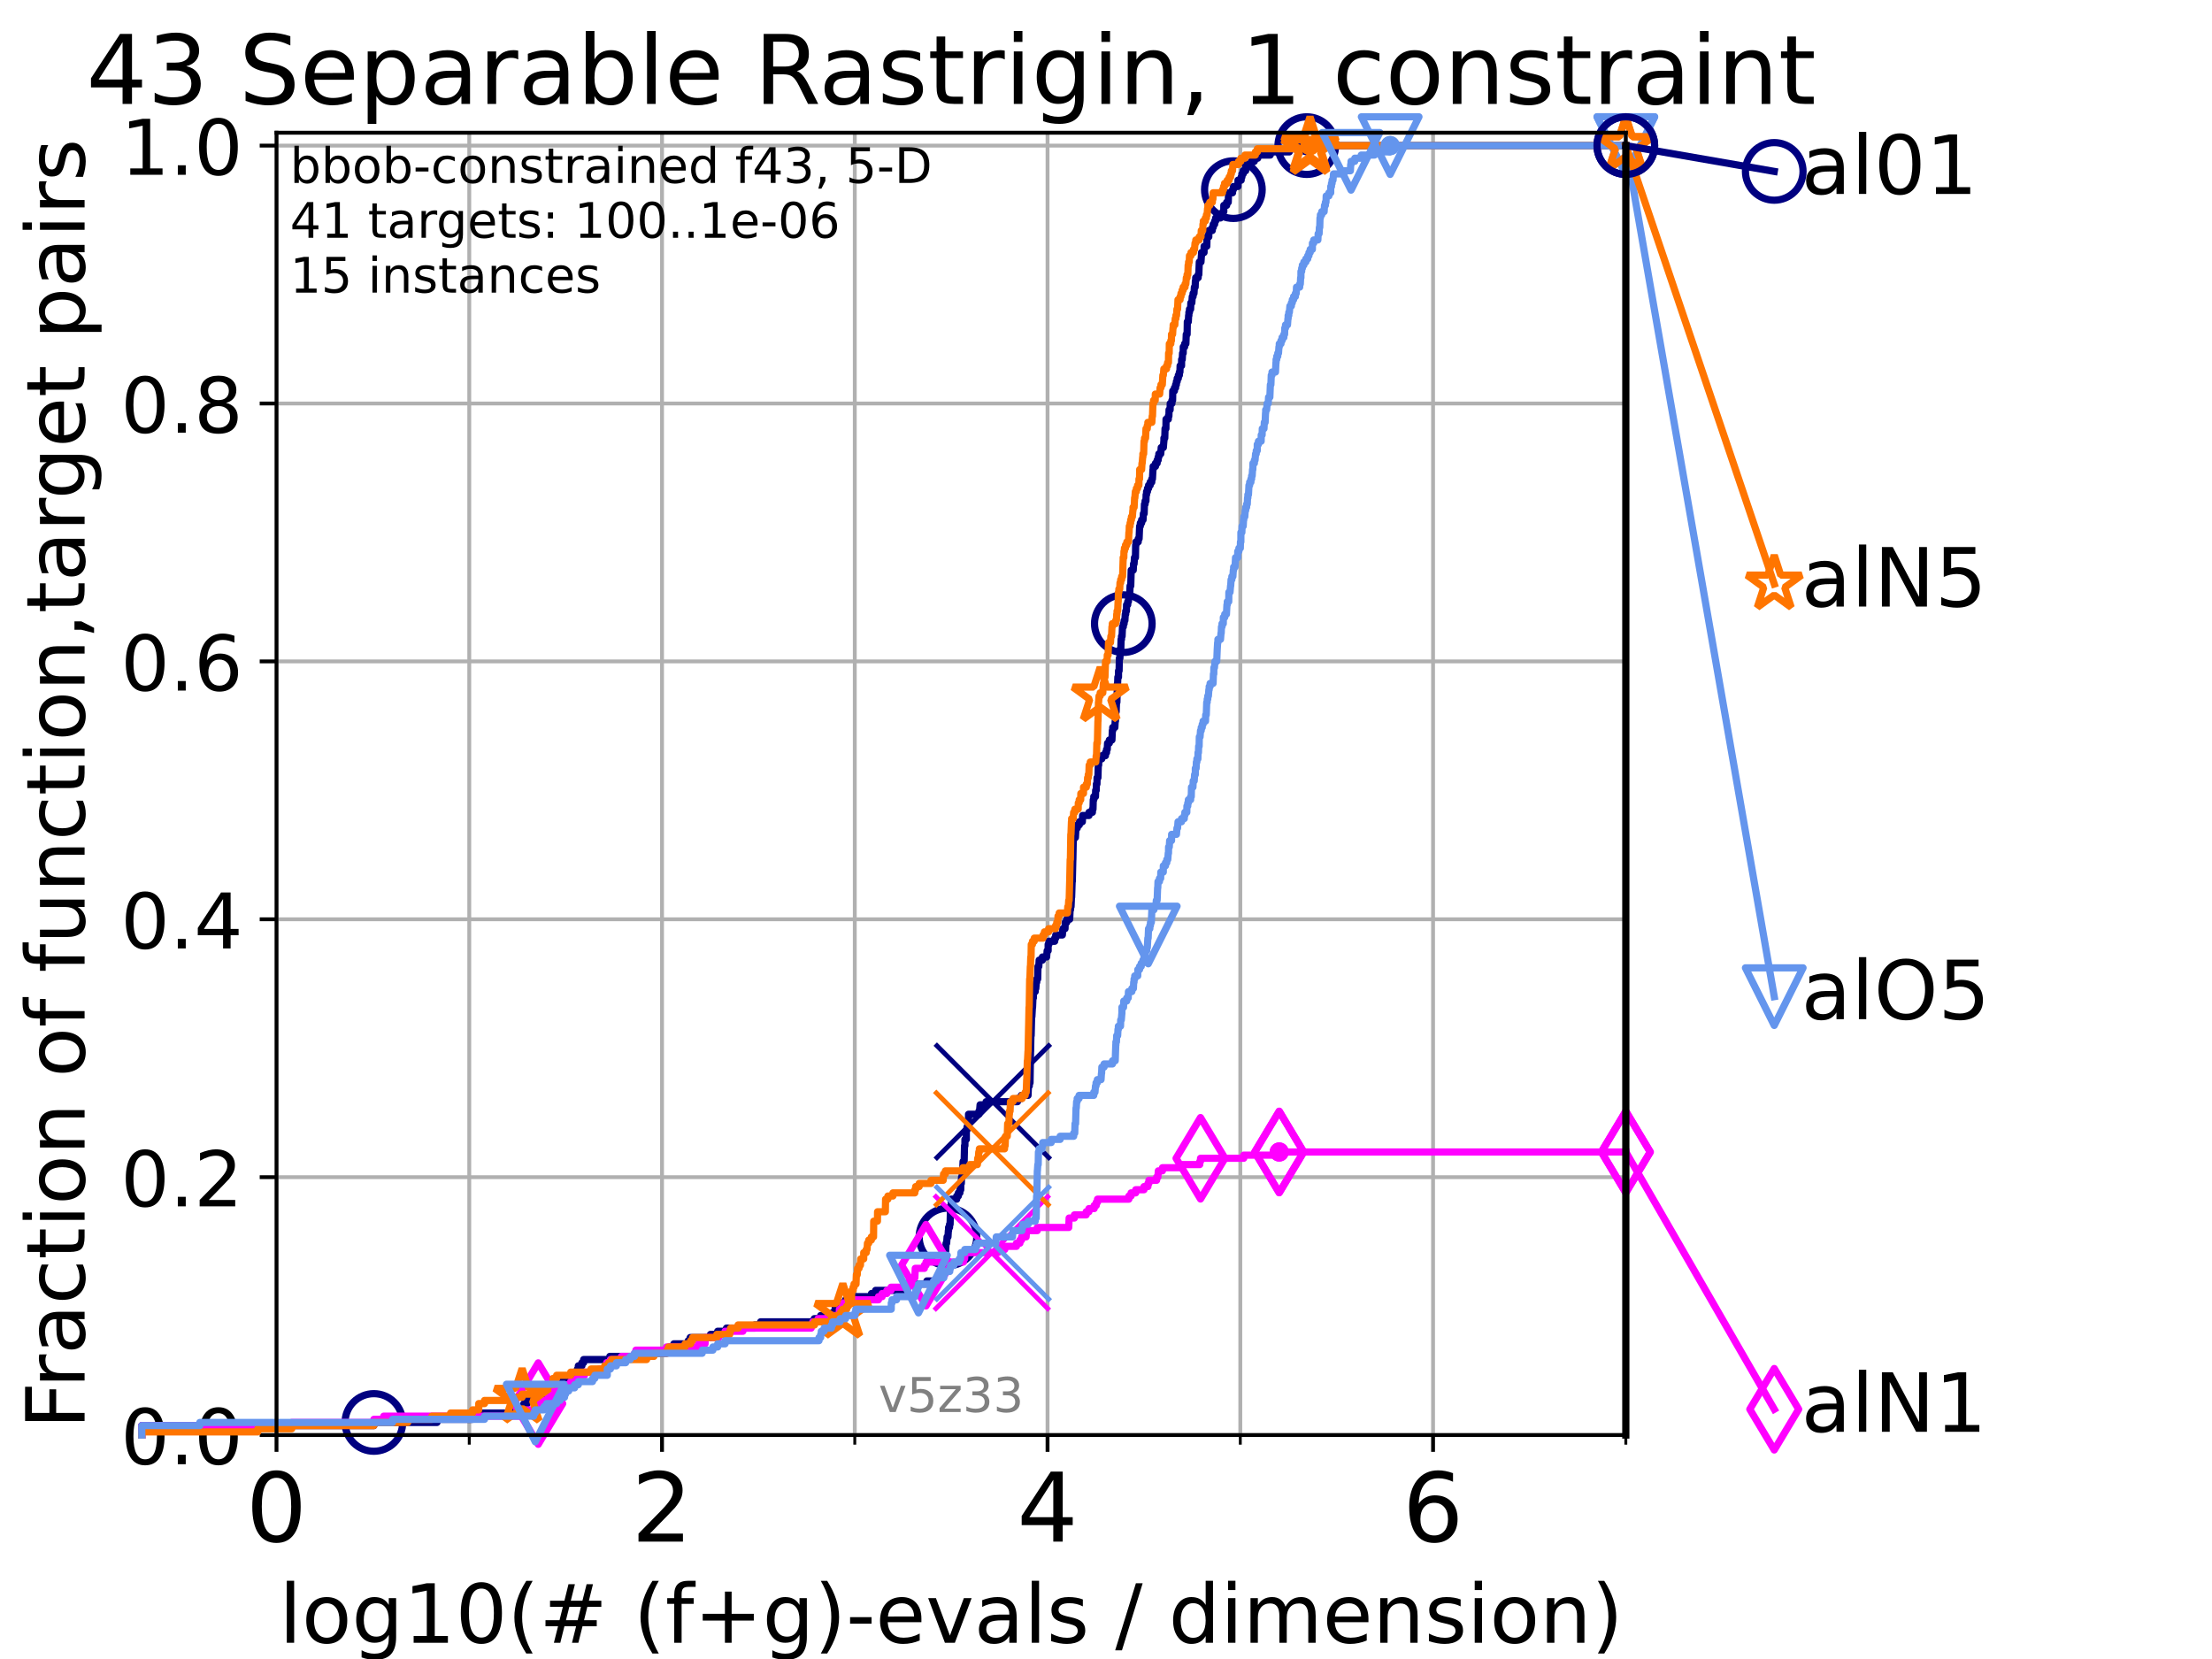 <?xml version="1.0" encoding="utf-8" standalone="no"?>
<!DOCTYPE svg PUBLIC "-//W3C//DTD SVG 1.1//EN"
  "http://www.w3.org/Graphics/SVG/1.1/DTD/svg11.dtd">
<!-- Created with matplotlib (https://matplotlib.org/) -->
<svg height="345.6pt" version="1.1" viewBox="0 0 460.8 345.6" width="460.8pt" xmlns="http://www.w3.org/2000/svg" xmlns:xlink="http://www.w3.org/1999/xlink">
 <defs>
  <style type="text/css">*{stroke-linecap:butt;stroke-linejoin:round;}</style>
 </defs>
 <g id="figure_1">
  <g id="patch_1">
   <path d="M 0 345.6 
L 460.8 345.6 
L 460.8 0 
L 0 0 
z
" style="fill:#ffffff;"/>
  </g>
  <g id="axes_1">
   <g id="patch_2">
    <path d="M 57.6 298.944 
L 338.688 298.944 
L 338.688 27.648 
L 57.6 27.648 
z
" style="fill:#ffffff;"/>
   </g>
   <g id="matplotlib.axis_1">
    <g id="xtick_1">
     <g id="line2d_1">
      <path clip-path="url(#p7f30f5235e)" d="M 57.6 298.944 
L 57.6 27.648 
" style="fill:none;stroke:#b0b0b0;stroke-linecap:square;stroke-width:0.8;"/>
     </g>
     <g id="line2d_2">
      <defs>
       <path d="M 0 0 
L 0 3.5 
" id="m305abf6be5" style="stroke:#000000;stroke-width:0.8;"/>
      </defs>
      <g>
       <use style="stroke:#000000;stroke-width:0.8;" x="57.6" xlink:href="#m305abf6be5" y="298.944"/>
      </g>
     </g>
     <g id="text_1">
      <!-- 0 -->
      <g transform="translate(51.237 321.141)scale(0.2 -0.2)">
       <defs>
        <path d="M 31.781 66.406 
Q 24.172 66.406 20.328 58.906 
Q 16.5 51.422 16.5 36.375 
Q 16.5 21.391 20.328 13.891 
Q 24.172 6.391 31.781 6.391 
Q 39.453 6.391 43.281 13.891 
Q 47.125 21.391 47.125 36.375 
Q 47.125 51.422 43.281 58.906 
Q 39.453 66.406 31.781 66.406 
z
M 31.781 74.219 
Q 44.047 74.219 50.516 64.516 
Q 56.984 54.828 56.984 36.375 
Q 56.984 17.969 50.516 8.266 
Q 44.047 -1.422 31.781 -1.422 
Q 19.531 -1.422 13.062 8.266 
Q 6.594 17.969 6.594 36.375 
Q 6.594 54.828 13.062 64.516 
Q 19.531 74.219 31.781 74.219 
z
" id="DejaVuSans-48"/>
       </defs>
       <use xlink:href="#DejaVuSans-48"/>
      </g>
     </g>
    </g>
    <g id="xtick_2">
     <g id="line2d_3">
      <path clip-path="url(#p7f30f5235e)" d="M 137.911 298.944 
L 137.911 27.648 
" style="fill:none;stroke:#b0b0b0;stroke-linecap:square;stroke-width:0.8;"/>
     </g>
     <g id="line2d_4">
      <g>
       <use style="stroke:#000000;stroke-width:0.8;" x="137.911" xlink:href="#m305abf6be5" y="298.944"/>
      </g>
     </g>
     <g id="text_2">
      <!-- 2 -->
      <g transform="translate(131.548 321.141)scale(0.2 -0.2)">
       <defs>
        <path d="M 19.188 8.297 
L 53.609 8.297 
L 53.609 0 
L 7.328 0 
L 7.328 8.297 
Q 12.938 14.109 22.625 23.891 
Q 32.328 33.688 34.812 36.531 
Q 39.547 41.844 41.422 45.531 
Q 43.312 49.219 43.312 52.781 
Q 43.312 58.594 39.234 62.25 
Q 35.156 65.922 28.609 65.922 
Q 23.969 65.922 18.812 64.312 
Q 13.672 62.703 7.812 59.422 
L 7.812 69.391 
Q 13.766 71.781 18.938 73 
Q 24.125 74.219 28.422 74.219 
Q 39.75 74.219 46.484 68.547 
Q 53.219 62.891 53.219 53.422 
Q 53.219 48.922 51.531 44.891 
Q 49.859 40.875 45.406 35.406 
Q 44.188 33.984 37.641 27.219 
Q 31.109 20.453 19.188 8.297 
z
" id="DejaVuSans-50"/>
       </defs>
       <use xlink:href="#DejaVuSans-50"/>
      </g>
     </g>
    </g>
    <g id="xtick_3">
     <g id="line2d_5">
      <path clip-path="url(#p7f30f5235e)" d="M 218.222 298.944 
L 218.222 27.648 
" style="fill:none;stroke:#b0b0b0;stroke-linecap:square;stroke-width:0.8;"/>
     </g>
     <g id="line2d_6">
      <g>
       <use style="stroke:#000000;stroke-width:0.8;" x="218.222" xlink:href="#m305abf6be5" y="298.944"/>
      </g>
     </g>
     <g id="text_3">
      <!-- 4 -->
      <g transform="translate(211.859 321.141)scale(0.2 -0.2)">
       <defs>
        <path d="M 37.797 64.312 
L 12.891 25.391 
L 37.797 25.391 
z
M 35.203 72.906 
L 47.609 72.906 
L 47.609 25.391 
L 58.016 25.391 
L 58.016 17.188 
L 47.609 17.188 
L 47.609 0 
L 37.797 0 
L 37.797 17.188 
L 4.891 17.188 
L 4.891 26.703 
z
" id="DejaVuSans-52"/>
       </defs>
       <use xlink:href="#DejaVuSans-52"/>
      </g>
     </g>
    </g>
    <g id="xtick_4">
     <g id="line2d_7">
      <path clip-path="url(#p7f30f5235e)" d="M 298.533 298.944 
L 298.533 27.648 
" style="fill:none;stroke:#b0b0b0;stroke-linecap:square;stroke-width:0.8;"/>
     </g>
     <g id="line2d_8">
      <g>
       <use style="stroke:#000000;stroke-width:0.8;" x="298.533" xlink:href="#m305abf6be5" y="298.944"/>
      </g>
     </g>
     <g id="text_4">
      <!-- 6 -->
      <g transform="translate(292.17 321.141)scale(0.2 -0.2)">
       <defs>
        <path d="M 33.016 40.375 
Q 26.375 40.375 22.484 35.828 
Q 18.609 31.297 18.609 23.391 
Q 18.609 15.531 22.484 10.953 
Q 26.375 6.391 33.016 6.391 
Q 39.656 6.391 43.531 10.953 
Q 47.406 15.531 47.406 23.391 
Q 47.406 31.297 43.531 35.828 
Q 39.656 40.375 33.016 40.375 
z
M 52.594 71.297 
L 52.594 62.312 
Q 48.875 64.062 45.094 64.984 
Q 41.312 65.922 37.594 65.922 
Q 27.828 65.922 22.672 59.328 
Q 17.531 52.734 16.797 39.406 
Q 19.672 43.656 24.016 45.922 
Q 28.375 48.188 33.594 48.188 
Q 44.578 48.188 50.953 41.516 
Q 57.328 34.859 57.328 23.391 
Q 57.328 12.156 50.688 5.359 
Q 44.047 -1.422 33.016 -1.422 
Q 20.359 -1.422 13.672 8.266 
Q 6.984 17.969 6.984 36.375 
Q 6.984 53.656 15.188 63.938 
Q 23.391 74.219 37.203 74.219 
Q 40.922 74.219 44.703 73.484 
Q 48.484 72.75 52.594 71.297 
z
" id="DejaVuSans-54"/>
       </defs>
       <use xlink:href="#DejaVuSans-54"/>
      </g>
     </g>
    </g>
    <g id="xtick_5">
     <g id="line2d_9">
      <path clip-path="url(#p7f30f5235e)" d="M 97.755 298.944 
L 97.755 27.648 
" style="fill:none;stroke:#b0b0b0;stroke-linecap:square;stroke-width:0.8;"/>
     </g>
     <g id="line2d_10">
      <defs>
       <path d="M 0 0 
L 0 2 
" id="m8ac5b52857" style="stroke:#000000;stroke-width:0.6;"/>
      </defs>
      <g>
       <use style="stroke:#000000;stroke-width:0.6;" x="97.755" xlink:href="#m8ac5b52857" y="298.944"/>
      </g>
     </g>
    </g>
    <g id="xtick_6">
     <g id="line2d_11">
      <path clip-path="url(#p7f30f5235e)" d="M 178.066 298.944 
L 178.066 27.648 
" style="fill:none;stroke:#b0b0b0;stroke-linecap:square;stroke-width:0.8;"/>
     </g>
     <g id="line2d_12">
      <g>
       <use style="stroke:#000000;stroke-width:0.6;" x="178.066" xlink:href="#m8ac5b52857" y="298.944"/>
      </g>
     </g>
    </g>
    <g id="xtick_7">
     <g id="line2d_13">
      <path clip-path="url(#p7f30f5235e)" d="M 258.377 298.944 
L 258.377 27.648 
" style="fill:none;stroke:#b0b0b0;stroke-linecap:square;stroke-width:0.8;"/>
     </g>
     <g id="line2d_14">
      <g>
       <use style="stroke:#000000;stroke-width:0.6;" x="258.377" xlink:href="#m8ac5b52857" y="298.944"/>
      </g>
     </g>
    </g>
    <g id="xtick_8">
     <g id="line2d_15">
      <path clip-path="url(#p7f30f5235e)" d="M 338.688 298.944 
L 338.688 27.648 
" style="fill:none;stroke:#b0b0b0;stroke-linecap:square;stroke-width:0.8;"/>
     </g>
     <g id="line2d_16">
      <g>
       <use style="stroke:#000000;stroke-width:0.6;" x="338.688" xlink:href="#m8ac5b52857" y="298.944"/>
      </g>
     </g>
    </g>
    <g id="text_5">
     <!-- log10(# (f+g)-evals / dimension) -->
     <g transform="translate(58.145 342.218)scale(0.17 -0.17)">
      <defs>
       <path d="M 9.422 75.984 
L 18.406 75.984 
L 18.406 0 
L 9.422 0 
z
" id="DejaVuSans-108"/>
       <path d="M 30.609 48.391 
Q 23.391 48.391 19.188 42.75 
Q 14.984 37.109 14.984 27.297 
Q 14.984 17.484 19.156 11.844 
Q 23.344 6.203 30.609 6.203 
Q 37.797 6.203 41.984 11.859 
Q 46.188 17.531 46.188 27.297 
Q 46.188 37.016 41.984 42.703 
Q 37.797 48.391 30.609 48.391 
z
M 30.609 56 
Q 42.328 56 49.016 48.375 
Q 55.719 40.766 55.719 27.297 
Q 55.719 13.875 49.016 6.219 
Q 42.328 -1.422 30.609 -1.422 
Q 18.844 -1.422 12.172 6.219 
Q 5.516 13.875 5.516 27.297 
Q 5.516 40.766 12.172 48.375 
Q 18.844 56 30.609 56 
z
" id="DejaVuSans-111"/>
       <path d="M 45.406 27.984 
Q 45.406 37.75 41.375 43.109 
Q 37.359 48.484 30.078 48.484 
Q 22.859 48.484 18.828 43.109 
Q 14.797 37.75 14.797 27.984 
Q 14.797 18.266 18.828 12.891 
Q 22.859 7.516 30.078 7.516 
Q 37.359 7.516 41.375 12.891 
Q 45.406 18.266 45.406 27.984 
z
M 54.391 6.781 
Q 54.391 -7.172 48.188 -13.984 
Q 42 -20.797 29.203 -20.797 
Q 24.469 -20.797 20.266 -20.094 
Q 16.062 -19.391 12.109 -17.922 
L 12.109 -9.188 
Q 16.062 -11.328 19.922 -12.344 
Q 23.781 -13.375 27.781 -13.375 
Q 36.625 -13.375 41.016 -8.766 
Q 45.406 -4.156 45.406 5.172 
L 45.406 9.625 
Q 42.625 4.781 38.281 2.391 
Q 33.938 0 27.875 0 
Q 17.828 0 11.672 7.656 
Q 5.516 15.328 5.516 27.984 
Q 5.516 40.672 11.672 48.328 
Q 17.828 56 27.875 56 
Q 33.938 56 38.281 53.609 
Q 42.625 51.219 45.406 46.391 
L 45.406 54.688 
L 54.391 54.688 
z
" id="DejaVuSans-103"/>
       <path d="M 12.406 8.297 
L 28.516 8.297 
L 28.516 63.922 
L 10.984 60.406 
L 10.984 69.391 
L 28.422 72.906 
L 38.281 72.906 
L 38.281 8.297 
L 54.391 8.297 
L 54.391 0 
L 12.406 0 
z
" id="DejaVuSans-49"/>
       <path d="M 31 75.875 
Q 24.469 64.656 21.281 53.656 
Q 18.109 42.672 18.109 31.391 
Q 18.109 20.125 21.312 9.062 
Q 24.516 -2 31 -13.188 
L 23.188 -13.188 
Q 15.875 -1.703 12.234 9.375 
Q 8.594 20.453 8.594 31.391 
Q 8.594 42.281 12.203 53.312 
Q 15.828 64.359 23.188 75.875 
z
" id="DejaVuSans-40"/>
       <path d="M 51.125 44 
L 36.922 44 
L 32.812 27.688 
L 47.125 27.688 
z
M 43.797 71.781 
L 38.719 51.516 
L 52.984 51.516 
L 58.109 71.781 
L 65.922 71.781 
L 60.891 51.516 
L 76.125 51.516 
L 76.125 44 
L 58.984 44 
L 54.984 27.688 
L 70.516 27.688 
L 70.516 20.219 
L 53.078 20.219 
L 48 0 
L 40.188 0 
L 45.219 20.219 
L 30.906 20.219 
L 25.875 0 
L 18.016 0 
L 23.094 20.219 
L 7.719 20.219 
L 7.719 27.688 
L 24.906 27.688 
L 29 44 
L 13.281 44 
L 13.281 51.516 
L 30.906 51.516 
L 35.891 71.781 
z
" id="DejaVuSans-35"/>
       <path id="DejaVuSans-32"/>
       <path d="M 37.109 75.984 
L 37.109 68.5 
L 28.516 68.5 
Q 23.688 68.5 21.797 66.547 
Q 19.922 64.594 19.922 59.516 
L 19.922 54.688 
L 34.719 54.688 
L 34.719 47.703 
L 19.922 47.703 
L 19.922 0 
L 10.891 0 
L 10.891 47.703 
L 2.297 47.703 
L 2.297 54.688 
L 10.891 54.688 
L 10.891 58.5 
Q 10.891 67.625 15.141 71.797 
Q 19.391 75.984 28.609 75.984 
z
" id="DejaVuSans-102"/>
       <path d="M 46 62.703 
L 46 35.5 
L 73.188 35.5 
L 73.188 27.203 
L 46 27.203 
L 46 0 
L 37.797 0 
L 37.797 27.203 
L 10.594 27.203 
L 10.594 35.5 
L 37.797 35.5 
L 37.797 62.703 
z
" id="DejaVuSans-43"/>
       <path d="M 8.016 75.875 
L 15.828 75.875 
Q 23.141 64.359 26.781 53.312 
Q 30.422 42.281 30.422 31.391 
Q 30.422 20.453 26.781 9.375 
Q 23.141 -1.703 15.828 -13.188 
L 8.016 -13.188 
Q 14.5 -2 17.703 9.062 
Q 20.906 20.125 20.906 31.391 
Q 20.906 42.672 17.703 53.656 
Q 14.5 64.656 8.016 75.875 
z
" id="DejaVuSans-41"/>
       <path d="M 4.891 31.391 
L 31.203 31.391 
L 31.203 23.391 
L 4.891 23.391 
z
" id="DejaVuSans-45"/>
       <path d="M 56.203 29.594 
L 56.203 25.203 
L 14.891 25.203 
Q 15.484 15.922 20.484 11.062 
Q 25.484 6.203 34.422 6.203 
Q 39.594 6.203 44.453 7.469 
Q 49.312 8.734 54.109 11.281 
L 54.109 2.781 
Q 49.266 0.734 44.188 -0.344 
Q 39.109 -1.422 33.891 -1.422 
Q 20.797 -1.422 13.156 6.188 
Q 5.516 13.812 5.516 26.812 
Q 5.516 40.234 12.766 48.109 
Q 20.016 56 32.328 56 
Q 43.359 56 49.781 48.891 
Q 56.203 41.797 56.203 29.594 
z
M 47.219 32.234 
Q 47.125 39.594 43.094 43.984 
Q 39.062 48.391 32.422 48.391 
Q 24.906 48.391 20.391 44.141 
Q 15.875 39.891 15.188 32.172 
z
" id="DejaVuSans-101"/>
       <path d="M 2.984 54.688 
L 12.5 54.688 
L 29.594 8.797 
L 46.688 54.688 
L 56.203 54.688 
L 35.688 0 
L 23.484 0 
z
" id="DejaVuSans-118"/>
       <path d="M 34.281 27.484 
Q 23.391 27.484 19.188 25 
Q 14.984 22.516 14.984 16.5 
Q 14.984 11.719 18.141 8.906 
Q 21.297 6.109 26.703 6.109 
Q 34.188 6.109 38.703 11.406 
Q 43.219 16.703 43.219 25.484 
L 43.219 27.484 
z
M 52.203 31.203 
L 52.203 0 
L 43.219 0 
L 43.219 8.297 
Q 40.141 3.328 35.547 0.953 
Q 30.953 -1.422 24.312 -1.422 
Q 15.922 -1.422 10.953 3.297 
Q 6 8.016 6 15.922 
Q 6 25.141 12.172 29.828 
Q 18.359 34.516 30.609 34.516 
L 43.219 34.516 
L 43.219 35.406 
Q 43.219 41.609 39.141 45 
Q 35.062 48.391 27.688 48.391 
Q 23 48.391 18.547 47.266 
Q 14.109 46.141 10.016 43.891 
L 10.016 52.203 
Q 14.938 54.109 19.578 55.047 
Q 24.219 56 28.609 56 
Q 40.484 56 46.344 49.844 
Q 52.203 43.703 52.203 31.203 
z
" id="DejaVuSans-97"/>
       <path d="M 44.281 53.078 
L 44.281 44.578 
Q 40.484 46.531 36.375 47.5 
Q 32.281 48.484 27.875 48.484 
Q 21.188 48.484 17.844 46.438 
Q 14.5 44.391 14.5 40.281 
Q 14.5 37.156 16.891 35.375 
Q 19.281 33.594 26.516 31.984 
L 29.594 31.297 
Q 39.156 29.25 43.188 25.516 
Q 47.219 21.781 47.219 15.094 
Q 47.219 7.469 41.188 3.016 
Q 35.156 -1.422 24.609 -1.422 
Q 20.219 -1.422 15.453 -0.562 
Q 10.688 0.297 5.422 2 
L 5.422 11.281 
Q 10.406 8.688 15.234 7.391 
Q 20.062 6.109 24.812 6.109 
Q 31.156 6.109 34.562 8.281 
Q 37.984 10.453 37.984 14.406 
Q 37.984 18.062 35.516 20.016 
Q 33.062 21.969 24.703 23.781 
L 21.578 24.516 
Q 13.234 26.266 9.516 29.906 
Q 5.812 33.547 5.812 39.891 
Q 5.812 47.609 11.281 51.797 
Q 16.75 56 26.812 56 
Q 31.781 56 36.172 55.266 
Q 40.578 54.547 44.281 53.078 
z
" id="DejaVuSans-115"/>
       <path d="M 25.391 72.906 
L 33.688 72.906 
L 8.297 -9.281 
L 0 -9.281 
z
" id="DejaVuSans-47"/>
       <path d="M 45.406 46.391 
L 45.406 75.984 
L 54.391 75.984 
L 54.391 0 
L 45.406 0 
L 45.406 8.203 
Q 42.578 3.328 38.25 0.953 
Q 33.938 -1.422 27.875 -1.422 
Q 17.969 -1.422 11.734 6.484 
Q 5.516 14.406 5.516 27.297 
Q 5.516 40.188 11.734 48.094 
Q 17.969 56 27.875 56 
Q 33.938 56 38.25 53.625 
Q 42.578 51.266 45.406 46.391 
z
M 14.797 27.297 
Q 14.797 17.391 18.875 11.75 
Q 22.953 6.109 30.078 6.109 
Q 37.203 6.109 41.297 11.75 
Q 45.406 17.391 45.406 27.297 
Q 45.406 37.203 41.297 42.844 
Q 37.203 48.484 30.078 48.484 
Q 22.953 48.484 18.875 42.844 
Q 14.797 37.203 14.797 27.297 
z
" id="DejaVuSans-100"/>
       <path d="M 9.422 54.688 
L 18.406 54.688 
L 18.406 0 
L 9.422 0 
z
M 9.422 75.984 
L 18.406 75.984 
L 18.406 64.594 
L 9.422 64.594 
z
" id="DejaVuSans-105"/>
       <path d="M 52 44.188 
Q 55.375 50.25 60.062 53.125 
Q 64.75 56 71.094 56 
Q 79.641 56 84.281 50.016 
Q 88.922 44.047 88.922 33.016 
L 88.922 0 
L 79.891 0 
L 79.891 32.719 
Q 79.891 40.578 77.094 44.375 
Q 74.312 48.188 68.609 48.188 
Q 61.625 48.188 57.562 43.547 
Q 53.516 38.922 53.516 30.906 
L 53.516 0 
L 44.484 0 
L 44.484 32.719 
Q 44.484 40.625 41.703 44.406 
Q 38.922 48.188 33.109 48.188 
Q 26.219 48.188 22.156 43.531 
Q 18.109 38.875 18.109 30.906 
L 18.109 0 
L 9.078 0 
L 9.078 54.688 
L 18.109 54.688 
L 18.109 46.188 
Q 21.188 51.219 25.484 53.609 
Q 29.781 56 35.688 56 
Q 41.656 56 45.828 52.969 
Q 50 49.953 52 44.188 
z
" id="DejaVuSans-109"/>
       <path d="M 54.891 33.016 
L 54.891 0 
L 45.906 0 
L 45.906 32.719 
Q 45.906 40.484 42.875 44.328 
Q 39.844 48.188 33.797 48.188 
Q 26.516 48.188 22.312 43.547 
Q 18.109 38.922 18.109 30.906 
L 18.109 0 
L 9.078 0 
L 9.078 54.688 
L 18.109 54.688 
L 18.109 46.188 
Q 21.344 51.125 25.703 53.562 
Q 30.078 56 35.797 56 
Q 45.219 56 50.047 50.172 
Q 54.891 44.344 54.891 33.016 
z
" id="DejaVuSans-110"/>
      </defs>
      <use xlink:href="#DejaVuSans-108"/>
      <use x="27.783" xlink:href="#DejaVuSans-111"/>
      <use x="88.965" xlink:href="#DejaVuSans-103"/>
      <use x="152.441" xlink:href="#DejaVuSans-49"/>
      <use x="216.064" xlink:href="#DejaVuSans-48"/>
      <use x="279.688" xlink:href="#DejaVuSans-40"/>
      <use x="318.701" xlink:href="#DejaVuSans-35"/>
      <use x="402.49" xlink:href="#DejaVuSans-32"/>
      <use x="434.277" xlink:href="#DejaVuSans-40"/>
      <use x="473.291" xlink:href="#DejaVuSans-102"/>
      <use x="508.496" xlink:href="#DejaVuSans-43"/>
      <use x="592.285" xlink:href="#DejaVuSans-103"/>
      <use x="655.762" xlink:href="#DejaVuSans-41"/>
      <use x="694.775" xlink:href="#DejaVuSans-45"/>
      <use x="730.859" xlink:href="#DejaVuSans-101"/>
      <use x="792.383" xlink:href="#DejaVuSans-118"/>
      <use x="851.562" xlink:href="#DejaVuSans-97"/>
      <use x="912.842" xlink:href="#DejaVuSans-108"/>
      <use x="940.625" xlink:href="#DejaVuSans-115"/>
      <use x="992.725" xlink:href="#DejaVuSans-32"/>
      <use x="1024.512" xlink:href="#DejaVuSans-47"/>
      <use x="1058.203" xlink:href="#DejaVuSans-32"/>
      <use x="1089.99" xlink:href="#DejaVuSans-100"/>
      <use x="1153.467" xlink:href="#DejaVuSans-105"/>
      <use x="1181.25" xlink:href="#DejaVuSans-109"/>
      <use x="1278.662" xlink:href="#DejaVuSans-101"/>
      <use x="1340.186" xlink:href="#DejaVuSans-110"/>
      <use x="1403.564" xlink:href="#DejaVuSans-115"/>
      <use x="1455.664" xlink:href="#DejaVuSans-105"/>
      <use x="1483.447" xlink:href="#DejaVuSans-111"/>
      <use x="1544.629" xlink:href="#DejaVuSans-110"/>
      <use x="1608.008" xlink:href="#DejaVuSans-41"/>
     </g>
    </g>
   </g>
   <g id="matplotlib.axis_2">
    <g id="ytick_1">
     <g id="line2d_17">
      <path clip-path="url(#p7f30f5235e)" d="M 57.6 298.944 
L 338.688 298.944 
" style="fill:none;stroke:#b0b0b0;stroke-linecap:square;stroke-width:0.8;"/>
     </g>
     <g id="line2d_18">
      <defs>
       <path d="M 0 0 
L -3.5 0 
" id="md86ad28c09" style="stroke:#000000;stroke-width:0.8;"/>
      </defs>
      <g>
       <use style="stroke:#000000;stroke-width:0.8;" x="57.6" xlink:href="#md86ad28c09" y="298.944"/>
      </g>
     </g>
     <g id="text_6">
      <!-- 0.0 -->
      <g transform="translate(25.155 305.023)scale(0.16 -0.16)">
       <defs>
        <path d="M 10.688 12.406 
L 21 12.406 
L 21 0 
L 10.688 0 
z
" id="DejaVuSans-46"/>
       </defs>
       <use xlink:href="#DejaVuSans-48"/>
       <use x="63.623" xlink:href="#DejaVuSans-46"/>
       <use x="95.41" xlink:href="#DejaVuSans-48"/>
      </g>
     </g>
    </g>
    <g id="ytick_2">
     <g id="line2d_19">
      <path clip-path="url(#p7f30f5235e)" d="M 57.6 245.222 
L 338.688 245.222 
" style="fill:none;stroke:#b0b0b0;stroke-linecap:square;stroke-width:0.8;"/>
     </g>
     <g id="line2d_20">
      <g>
       <use style="stroke:#000000;stroke-width:0.8;" x="57.6" xlink:href="#md86ad28c09" y="245.222"/>
      </g>
     </g>
     <g id="text_7">
      <!-- 0.2 -->
      <g transform="translate(25.155 251.301)scale(0.16 -0.16)">
       <use xlink:href="#DejaVuSans-48"/>
       <use x="63.623" xlink:href="#DejaVuSans-46"/>
       <use x="95.41" xlink:href="#DejaVuSans-50"/>
      </g>
     </g>
    </g>
    <g id="ytick_3">
     <g id="line2d_21">
      <path clip-path="url(#p7f30f5235e)" d="M 57.6 191.5 
L 338.688 191.5 
" style="fill:none;stroke:#b0b0b0;stroke-linecap:square;stroke-width:0.8;"/>
     </g>
     <g id="line2d_22">
      <g>
       <use style="stroke:#000000;stroke-width:0.8;" x="57.6" xlink:href="#md86ad28c09" y="191.5"/>
      </g>
     </g>
     <g id="text_8">
      <!-- 0.4 -->
      <g transform="translate(25.155 197.579)scale(0.16 -0.16)">
       <use xlink:href="#DejaVuSans-48"/>
       <use x="63.623" xlink:href="#DejaVuSans-46"/>
       <use x="95.41" xlink:href="#DejaVuSans-52"/>
      </g>
     </g>
    </g>
    <g id="ytick_4">
     <g id="line2d_23">
      <path clip-path="url(#p7f30f5235e)" d="M 57.6 137.778 
L 338.688 137.778 
" style="fill:none;stroke:#b0b0b0;stroke-linecap:square;stroke-width:0.8;"/>
     </g>
     <g id="line2d_24">
      <g>
       <use style="stroke:#000000;stroke-width:0.8;" x="57.6" xlink:href="#md86ad28c09" y="137.778"/>
      </g>
     </g>
     <g id="text_9">
      <!-- 0.6 -->
      <g transform="translate(25.155 143.857)scale(0.16 -0.16)">
       <use xlink:href="#DejaVuSans-48"/>
       <use x="63.623" xlink:href="#DejaVuSans-46"/>
       <use x="95.41" xlink:href="#DejaVuSans-54"/>
      </g>
     </g>
    </g>
    <g id="ytick_5">
     <g id="line2d_25">
      <path clip-path="url(#p7f30f5235e)" d="M 57.6 84.056 
L 338.688 84.056 
" style="fill:none;stroke:#b0b0b0;stroke-linecap:square;stroke-width:0.8;"/>
     </g>
     <g id="line2d_26">
      <g>
       <use style="stroke:#000000;stroke-width:0.8;" x="57.6" xlink:href="#md86ad28c09" y="84.056"/>
      </g>
     </g>
     <g id="text_10">
      <!-- 0.8 -->
      <g transform="translate(25.155 90.135)scale(0.16 -0.16)">
       <defs>
        <path d="M 31.781 34.625 
Q 24.75 34.625 20.719 30.859 
Q 16.703 27.094 16.703 20.516 
Q 16.703 13.922 20.719 10.156 
Q 24.75 6.391 31.781 6.391 
Q 38.812 6.391 42.859 10.172 
Q 46.922 13.969 46.922 20.516 
Q 46.922 27.094 42.891 30.859 
Q 38.875 34.625 31.781 34.625 
z
M 21.922 38.812 
Q 15.578 40.375 12.031 44.719 
Q 8.5 49.078 8.5 55.328 
Q 8.5 64.062 14.719 69.141 
Q 20.953 74.219 31.781 74.219 
Q 42.672 74.219 48.875 69.141 
Q 55.078 64.062 55.078 55.328 
Q 55.078 49.078 51.531 44.719 
Q 48 40.375 41.703 38.812 
Q 48.828 37.156 52.797 32.312 
Q 56.781 27.484 56.781 20.516 
Q 56.781 9.906 50.312 4.234 
Q 43.844 -1.422 31.781 -1.422 
Q 19.734 -1.422 13.25 4.234 
Q 6.781 9.906 6.781 20.516 
Q 6.781 27.484 10.781 32.312 
Q 14.797 37.156 21.922 38.812 
z
M 18.312 54.391 
Q 18.312 48.734 21.844 45.562 
Q 25.391 42.391 31.781 42.391 
Q 38.141 42.391 41.719 45.562 
Q 45.312 48.734 45.312 54.391 
Q 45.312 60.062 41.719 63.234 
Q 38.141 66.406 31.781 66.406 
Q 25.391 66.406 21.844 63.234 
Q 18.312 60.062 18.312 54.391 
z
" id="DejaVuSans-56"/>
       </defs>
       <use xlink:href="#DejaVuSans-48"/>
       <use x="63.623" xlink:href="#DejaVuSans-46"/>
       <use x="95.41" xlink:href="#DejaVuSans-56"/>
      </g>
     </g>
    </g>
    <g id="ytick_6">
     <g id="line2d_27">
      <path clip-path="url(#p7f30f5235e)" d="M 57.6 30.334 
L 338.688 30.334 
" style="fill:none;stroke:#b0b0b0;stroke-linecap:square;stroke-width:0.8;"/>
     </g>
     <g id="line2d_28">
      <g>
       <use style="stroke:#000000;stroke-width:0.8;" x="57.6" xlink:href="#md86ad28c09" y="30.334"/>
      </g>
     </g>
     <g id="text_11">
      <!-- 1.0 -->
      <g transform="translate(25.155 36.413)scale(0.16 -0.16)">
       <use xlink:href="#DejaVuSans-49"/>
       <use x="63.623" xlink:href="#DejaVuSans-46"/>
       <use x="95.41" xlink:href="#DejaVuSans-48"/>
      </g>
     </g>
    </g>
    <g id="text_12">
     <!-- Fraction of function,target pairs -->
     <g transform="translate(17.62 297.681)rotate(-90)scale(0.17 -0.17)">
      <defs>
       <path d="M 9.812 72.906 
L 51.703 72.906 
L 51.703 64.594 
L 19.672 64.594 
L 19.672 43.109 
L 48.578 43.109 
L 48.578 34.812 
L 19.672 34.812 
L 19.672 0 
L 9.812 0 
z
" id="DejaVuSans-70"/>
       <path d="M 41.109 46.297 
Q 39.594 47.172 37.812 47.578 
Q 36.031 48 33.891 48 
Q 26.266 48 22.188 43.047 
Q 18.109 38.094 18.109 28.812 
L 18.109 0 
L 9.078 0 
L 9.078 54.688 
L 18.109 54.688 
L 18.109 46.188 
Q 20.953 51.172 25.484 53.578 
Q 30.031 56 36.531 56 
Q 37.453 56 38.578 55.875 
Q 39.703 55.766 41.062 55.516 
z
" id="DejaVuSans-114"/>
       <path d="M 48.781 52.594 
L 48.781 44.188 
Q 44.969 46.297 41.141 47.344 
Q 37.312 48.391 33.406 48.391 
Q 24.656 48.391 19.812 42.844 
Q 14.984 37.312 14.984 27.297 
Q 14.984 17.281 19.812 11.734 
Q 24.656 6.203 33.406 6.203 
Q 37.312 6.203 41.141 7.25 
Q 44.969 8.297 48.781 10.406 
L 48.781 2.094 
Q 45.016 0.344 40.984 -0.531 
Q 36.969 -1.422 32.422 -1.422 
Q 20.062 -1.422 12.781 6.344 
Q 5.516 14.109 5.516 27.297 
Q 5.516 40.672 12.859 48.328 
Q 20.219 56 33.016 56 
Q 37.156 56 41.109 55.141 
Q 45.062 54.297 48.781 52.594 
z
" id="DejaVuSans-99"/>
       <path d="M 18.312 70.219 
L 18.312 54.688 
L 36.812 54.688 
L 36.812 47.703 
L 18.312 47.703 
L 18.312 18.016 
Q 18.312 11.328 20.141 9.422 
Q 21.969 7.516 27.594 7.516 
L 36.812 7.516 
L 36.812 0 
L 27.594 0 
Q 17.188 0 13.234 3.875 
Q 9.281 7.766 9.281 18.016 
L 9.281 47.703 
L 2.688 47.703 
L 2.688 54.688 
L 9.281 54.688 
L 9.281 70.219 
z
" id="DejaVuSans-116"/>
       <path d="M 8.5 21.578 
L 8.5 54.688 
L 17.484 54.688 
L 17.484 21.922 
Q 17.484 14.156 20.5 10.266 
Q 23.531 6.391 29.594 6.391 
Q 36.859 6.391 41.078 11.031 
Q 45.312 15.672 45.312 23.688 
L 45.312 54.688 
L 54.297 54.688 
L 54.297 0 
L 45.312 0 
L 45.312 8.406 
Q 42.047 3.422 37.719 1 
Q 33.406 -1.422 27.688 -1.422 
Q 18.266 -1.422 13.375 4.438 
Q 8.5 10.297 8.5 21.578 
z
M 31.109 56 
z
" id="DejaVuSans-117"/>
       <path d="M 11.719 12.406 
L 22.016 12.406 
L 22.016 4 
L 14.016 -11.625 
L 7.719 -11.625 
L 11.719 4 
z
" id="DejaVuSans-44"/>
       <path d="M 18.109 8.203 
L 18.109 -20.797 
L 9.078 -20.797 
L 9.078 54.688 
L 18.109 54.688 
L 18.109 46.391 
Q 20.953 51.266 25.266 53.625 
Q 29.594 56 35.594 56 
Q 45.562 56 51.781 48.094 
Q 58.016 40.188 58.016 27.297 
Q 58.016 14.406 51.781 6.484 
Q 45.562 -1.422 35.594 -1.422 
Q 29.594 -1.422 25.266 0.953 
Q 20.953 3.328 18.109 8.203 
z
M 48.688 27.297 
Q 48.688 37.203 44.609 42.844 
Q 40.531 48.484 33.406 48.484 
Q 26.266 48.484 22.188 42.844 
Q 18.109 37.203 18.109 27.297 
Q 18.109 17.391 22.188 11.75 
Q 26.266 6.109 33.406 6.109 
Q 40.531 6.109 44.609 11.75 
Q 48.688 17.391 48.688 27.297 
z
" id="DejaVuSans-112"/>
      </defs>
      <use xlink:href="#DejaVuSans-70"/>
      <use x="50.27" xlink:href="#DejaVuSans-114"/>
      <use x="91.383" xlink:href="#DejaVuSans-97"/>
      <use x="152.662" xlink:href="#DejaVuSans-99"/>
      <use x="207.643" xlink:href="#DejaVuSans-116"/>
      <use x="246.852" xlink:href="#DejaVuSans-105"/>
      <use x="274.635" xlink:href="#DejaVuSans-111"/>
      <use x="335.816" xlink:href="#DejaVuSans-110"/>
      <use x="399.195" xlink:href="#DejaVuSans-32"/>
      <use x="430.982" xlink:href="#DejaVuSans-111"/>
      <use x="492.164" xlink:href="#DejaVuSans-102"/>
      <use x="527.369" xlink:href="#DejaVuSans-32"/>
      <use x="559.156" xlink:href="#DejaVuSans-102"/>
      <use x="594.361" xlink:href="#DejaVuSans-117"/>
      <use x="657.74" xlink:href="#DejaVuSans-110"/>
      <use x="721.119" xlink:href="#DejaVuSans-99"/>
      <use x="776.1" xlink:href="#DejaVuSans-116"/>
      <use x="815.309" xlink:href="#DejaVuSans-105"/>
      <use x="843.092" xlink:href="#DejaVuSans-111"/>
      <use x="904.273" xlink:href="#DejaVuSans-110"/>
      <use x="967.652" xlink:href="#DejaVuSans-44"/>
      <use x="999.439" xlink:href="#DejaVuSans-116"/>
      <use x="1038.648" xlink:href="#DejaVuSans-97"/>
      <use x="1099.928" xlink:href="#DejaVuSans-114"/>
      <use x="1139.291" xlink:href="#DejaVuSans-103"/>
      <use x="1202.768" xlink:href="#DejaVuSans-101"/>
      <use x="1264.291" xlink:href="#DejaVuSans-116"/>
      <use x="1303.5" xlink:href="#DejaVuSans-32"/>
      <use x="1335.287" xlink:href="#DejaVuSans-112"/>
      <use x="1398.764" xlink:href="#DejaVuSans-97"/>
      <use x="1460.043" xlink:href="#DejaVuSans-105"/>
      <use x="1487.826" xlink:href="#DejaVuSans-114"/>
      <use x="1528.939" xlink:href="#DejaVuSans-115"/>
     </g>
    </g>
   </g>
   <g id="line2d_29">
    <defs>
     <path d="M 0 1.5 
C 0.398 1.5 0.779 1.342 1.061 1.061 
C 1.342 0.779 1.5 0.398 1.5 0 
C 1.5 -0.398 1.342 -0.779 1.061 -1.061 
C 0.779 -1.342 0.398 -1.5 0 -1.5 
C -0.398 -1.5 -0.779 -1.342 -1.061 -1.061 
C -1.342 -0.779 -1.5 -0.398 -1.5 0 
C -1.5 0.398 -1.342 0.779 -1.061 1.061 
C -0.779 1.342 -0.398 1.5 0 1.5 
z
" id="mad36b59269" style="stroke:#000080;"/>
    </defs>
    <g>
     <use style="fill:#000080;stroke:#000080;" x="272.227" xlink:href="#mad36b59269" y="30.334"/>
     <use style="fill:#000080;stroke:#000080;" x="272.227" xlink:href="#mad36b59269" y="30.334"/>
    </g>
   </g>
   <g id="line2d_30">
    <path d="M 29.533 298.944 
L 29.533 296.979 
L 77.885 296.979 
L 77.885 296.323 
L 91.03 296.323 
L 91.03 295.668 
L 98.439 295.668 
L 98.439 295.013 
L 99.732 295.013 
L 99.732 294.358 
L 106.383 294.358 
L 106.383 293.703 
L 107.614 293.703 
L 107.614 293.048 
L 109.132 293.048 
L 109.132 292.393 
L 109.843 292.393 
L 109.843 291.737 
L 111.186 291.737 
L 111.186 291.082 
L 113.874 291.082 
L 113.874 289.772 
L 114.685 289.772 
L 114.685 289.117 
L 115.206 289.117 
L 115.206 288.462 
L 116.203 288.462 
L 116.203 287.807 
L 119.097 287.807 
L 119.097 286.496 
L 119.899 286.496 
L 119.899 285.841 
L 120.287 285.841 
L 120.287 285.186 
L 120.477 285.186 
L 120.477 284.531 
L 121.219 284.531 
L 121.219 283.876 
L 121.579 283.876 
L 121.579 283.22 
L 127.035 283.22 
L 127.035 282.565 
L 135.362 282.565 
L 135.362 281.91 
L 138.795 281.91 
L 138.795 281.255 
L 139.509 281.255 
L 139.509 280.6 
L 140.379 280.6 
L 140.379 279.945 
L 143.375 279.945 
L 143.375 279.29 
L 143.779 279.29 
L 143.779 278.634 
L 148.006 278.634 
L 148.006 277.979 
L 149.504 277.979 
L 149.504 277.324 
L 151.341 277.324 
L 151.341 276.669 
L 157.232 276.669 
L 157.232 276.014 
L 158.455 276.014 
L 158.455 275.359 
L 169.622 275.359 
L 169.622 274.704 
L 170.962 274.704 
L 170.962 274.048 
L 173.486 274.048 
L 173.486 273.393 
L 173.969 273.393 
L 174.004 272.083 
L 174.275 272.083 
L 174.275 271.428 
L 176.14 271.428 
L 176.14 270.773 
L 176.946 270.773 
L 176.946 270.118 
L 181.546 270.118 
L 181.546 269.462 
L 182.409 269.462 
L 182.409 268.807 
L 188.083 268.807 
L 188.083 268.152 
L 188.542 268.152 
L 188.542 267.497 
L 193.092 267.497 
L 193.092 266.842 
L 195.166 266.842 
L 195.166 266.187 
L 196.282 266.187 
L 196.282 265.532 
L 196.397 265.532 
L 196.484 264.221 
L 196.593 264.221 
L 196.675 260.946 
L 196.979 260.946 
L 197.085 258.98 
L 197.204 258.98 
L 197.295 257.67 
L 197.479 257.67 
L 197.559 256.36 
L 197.605 256.36 
L 197.605 255.704 
L 197.806 255.704 
L 197.806 255.049 
L 197.92 255.049 
L 198.003 251.773 
L 198.16 251.773 
L 198.16 249.808 
L 199.301 249.808 
L 199.301 249.153 
L 199.646 249.153 
L 199.646 248.498 
L 199.96 248.498 
L 199.96 247.843 
L 200.138 247.843 
L 200.15 246.532 
L 200.258 246.532 
L 200.309 245.222 
L 200.402 245.222 
L 200.489 243.912 
L 200.541 243.912 
L 200.627 241.946 
L 200.85 241.946 
L 200.927 238.671 
L 201.011 238.671 
L 201.011 237.36 
L 201.303 237.36 
L 201.303 235.395 
L 201.455 235.395 
L 201.455 234.74 
L 201.624 234.74 
L 201.624 234.085 
L 201.762 234.085 
L 201.762 232.119 
L 203.932 232.119 
L 203.932 231.464 
L 204.06 231.464 
L 204.17 230.154 
L 205.427 230.154 
L 205.427 229.499 
L 211.968 229.499 
L 211.968 228.843 
L 212.759 228.843 
L 212.759 228.188 
L 214.16 228.188 
L 214.245 226.223 
L 214.426 226.223 
L 214.426 225.568 
L 214.57 225.568 
L 214.68 219.016 
L 214.694 219.016 
L 214.757 215.74 
L 214.808 215.74 
L 214.907 211.81 
L 214.96 211.81 
L 215.071 209.844 
L 215.101 209.844 
L 215.182 207.879 
L 215.276 207.879 
L 215.276 206.568 
L 215.657 206.568 
L 215.657 205.913 
L 215.779 205.913 
L 215.879 204.603 
L 215.968 204.603 
L 215.968 203.948 
L 216.168 203.948 
L 216.232 201.327 
L 216.403 201.327 
L 216.472 200.017 
L 217.151 200.017 
L 217.151 199.362 
L 218.031 199.362 
L 218.137 198.052 
L 218.348 198.052 
L 218.348 196.741 
L 218.507 196.741 
L 218.507 196.086 
L 219.714 196.086 
L 219.714 195.431 
L 219.926 195.431 
L 219.926 194.776 
L 221.309 194.776 
L 221.412 193.465 
L 221.865 193.465 
L 221.906 192.155 
L 222.216 192.155 
L 222.216 191.5 
L 222.833 191.5 
L 222.92 189.535 
L 223.002 189.535 
L 223.002 188.879 
L 223.117 188.879 
L 223.203 186.914 
L 223.24 186.914 
L 223.346 183.638 
L 223.381 183.638 
L 223.49 179.052 
L 223.5 179.052 
L 223.579 175.121 
L 223.624 175.121 
L 223.624 174.466 
L 224.028 174.466 
L 224.139 172.501 
L 224.416 172.501 
L 224.416 171.846 
L 224.846 171.846 
L 224.846 171.191 
L 225.473 171.191 
L 225.528 169.88 
L 226.858 169.88 
L 226.858 169.225 
L 227.567 169.225 
L 227.567 168.57 
L 227.691 168.57 
L 227.749 166.604 
L 227.853 166.604 
L 227.853 165.949 
L 228.207 165.949 
L 228.244 164.639 
L 228.367 164.639 
L 228.397 163.329 
L 228.515 163.329 
L 228.542 162.018 
L 228.718 162.018 
L 228.796 159.398 
L 228.87 159.398 
L 228.894 158.088 
L 229.519 158.088 
L 229.519 157.432 
L 230.282 157.432 
L 230.282 156.777 
L 230.511 156.777 
L 230.511 156.122 
L 230.661 156.122 
L 230.725 154.812 
L 231.095 154.812 
L 231.095 154.157 
L 231.638 154.157 
L 231.721 152.191 
L 231.802 152.191 
L 231.802 151.536 
L 232.246 151.536 
L 232.317 150.226 
L 232.372 150.226 
L 232.451 148.26 
L 232.519 148.26 
L 232.588 146.295 
L 232.671 146.295 
L 232.776 142.364 
L 232.818 142.364 
L 232.869 141.054 
L 233.005 141.054 
L 233.009 139.743 
L 233.13 139.743 
L 233.18 137.123 
L 233.298 137.123 
L 233.367 135.157 
L 233.487 135.157 
L 233.543 133.192 
L 233.629 133.192 
L 233.629 132.537 
L 233.751 132.537 
L 233.836 130.571 
L 234.007 130.571 
L 234.007 129.916 
L 234.174 129.916 
L 234.174 129.261 
L 234.334 129.261 
L 234.414 127.951 
L 234.507 127.951 
L 234.507 127.296 
L 234.658 127.296 
L 234.682 125.985 
L 234.921 125.985 
L 234.921 125.33 
L 235.07 125.33 
L 235.156 124.02 
L 235.337 124.02 
L 235.411 122.055 
L 235.558 122.055 
L 235.65 118.779 
L 236.076 118.779 
L 236.135 117.469 
L 236.248 117.469 
L 236.331 116.158 
L 236.533 116.158 
L 236.58 113.538 
L 236.647 113.538 
L 236.647 112.883 
L 237.114 112.883 
L 237.114 112.227 
L 237.295 112.227 
L 237.404 109.607 
L 237.551 109.607 
L 237.551 108.952 
L 237.818 108.952 
L 237.818 108.296 
L 238.117 108.296 
L 238.189 106.986 
L 238.349 106.986 
L 238.409 105.021 
L 238.545 105.021 
L 238.545 104.366 
L 238.723 104.366 
L 238.758 103.055 
L 238.849 103.055 
L 238.849 102.4 
L 239.037 102.4 
L 239.037 101.745 
L 239.27 101.745 
L 239.27 101.09 
L 239.6 101.09 
L 239.6 100.435 
L 239.934 100.435 
L 239.934 99.78 
L 240.073 99.78 
L 240.182 97.814 
L 240.222 97.814 
L 240.222 97.159 
L 240.706 97.159 
L 240.706 96.504 
L 241.054 96.504 
L 241.054 95.849 
L 241.266 95.849 
L 241.266 95.194 
L 241.409 95.194 
L 241.409 94.538 
L 241.805 94.538 
L 241.901 93.228 
L 242.349 93.228 
L 242.449 91.918 
L 242.465 91.918 
L 242.465 91.263 
L 242.645 91.263 
L 242.699 89.297 
L 242.88 89.297 
L 242.906 87.332 
L 243.384 87.332 
L 243.384 86.677 
L 243.503 86.677 
L 243.536 85.366 
L 243.761 85.366 
L 243.776 84.056 
L 244.133 84.056 
L 244.133 83.401 
L 244.275 83.401 
L 244.31 81.435 
L 244.656 81.435 
L 244.656 80.78 
L 244.901 80.78 
L 244.901 80.125 
L 245.065 80.125 
L 245.065 79.47 
L 245.229 79.47 
L 245.229 78.815 
L 245.466 78.815 
L 245.466 78.16 
L 245.681 78.16 
L 245.681 77.505 
L 245.8 77.505 
L 245.836 76.194 
L 246.139 76.194 
L 246.15 74.884 
L 246.283 74.884 
L 246.348 73.574 
L 246.481 73.574 
L 246.494 72.263 
L 246.777 72.263 
L 246.777 71.608 
L 247.043 71.608 
L 247.12 69.643 
L 247.297 69.643 
L 247.34 67.022 
L 247.547 67.022 
L 247.613 65.712 
L 247.67 65.712 
L 247.67 65.057 
L 247.79 65.057 
L 247.79 64.402 
L 248.026 64.402 
L 248.071 63.091 
L 248.282 63.091 
L 248.371 61.781 
L 248.537 61.781 
L 248.537 61.126 
L 248.73 61.126 
L 248.814 59.816 
L 248.974 59.816 
L 249.019 58.505 
L 249.088 58.505 
L 249.088 57.85 
L 249.599 57.85 
L 249.599 57.195 
L 249.734 57.195 
L 249.834 54.575 
L 250.185 54.575 
L 250.273 53.264 
L 250.3 53.264 
L 250.3 52.609 
L 250.825 52.609 
L 250.837 51.299 
L 251.397 51.299 
L 251.45 49.333 
L 251.814 49.333 
L 251.816 48.023 
L 252.539 48.023 
L 252.539 47.368 
L 252.735 47.368 
L 252.735 46.713 
L 253.032 46.713 
L 253.032 46.058 
L 253.242 46.058 
L 253.242 45.402 
L 254.25 45.402 
L 254.25 44.747 
L 254.738 44.747 
L 254.738 44.092 
L 254.937 44.092 
L 254.94 42.782 
L 255.532 42.782 
L 255.532 42.127 
L 255.867 42.127 
L 255.936 40.161 
L 256.762 40.161 
L 256.762 39.506 
L 256.935 39.506 
L 256.935 38.851 
L 257.883 38.851 
L 257.9 37.541 
L 258.558 37.541 
L 258.558 36.886 
L 258.712 36.886 
L 258.712 36.23 
L 258.975 36.23 
L 258.975 35.575 
L 259.493 35.575 
L 259.532 34.265 
L 260.692 34.265 
L 260.692 33.61 
L 261.302 33.61 
L 261.302 32.955 
L 262.013 32.955 
L 262.013 32.3 
L 264.617 32.3 
L 264.617 31.644 
L 268.589 31.644 
L 268.589 30.989 
L 272.227 30.989 
L 272.227 30.334 
L 338.688 30.334 
L 338.688 30.334 
" style="fill:none;stroke:#000080;stroke-linecap:square;stroke-width:1.5;"/>
   </g>
   <g id="line2d_31">
    <defs>
     <path d="M 0 6 
C 1.591 6 3.117 5.368 4.243 4.243 
C 5.368 3.117 6 1.591 6 0 
C 6 -1.591 5.368 -3.117 4.243 -4.243 
C 3.117 -5.368 1.591 -6 0 -6 
C -1.591 -6 -3.117 -5.368 -4.243 -4.243 
C -5.368 -3.117 -6 -1.591 -6 0 
C -6 1.591 -5.368 3.117 -4.243 4.243 
C -3.117 5.368 -1.591 6 0 6 
z
" id="m4e38e97c2f" style="stroke:#000080;stroke-width:1.5;"/>
    </defs>
    <g>
     <use style="fill-opacity:0;stroke:#000080;stroke-width:1.5;" x="77.885" xlink:href="#m4e38e97c2f" y="296.323"/>
     <use style="fill-opacity:0;stroke:#000080;stroke-width:1.5;" x="197.479" xlink:href="#m4e38e97c2f" y="257.67"/>
     <use style="fill-opacity:0;stroke:#000080;stroke-width:1.5;" x="234.007" xlink:href="#m4e38e97c2f" y="129.916"/>
     <use style="fill-opacity:0;stroke:#000080;stroke-width:1.5;" x="256.935" xlink:href="#m4e38e97c2f" y="39.506"/>
     <use style="fill-opacity:0;stroke:#000080;stroke-width:1.5;" x="272.227" xlink:href="#m4e38e97c2f" y="30.334"/>
     <use style="fill-opacity:0;stroke:#000080;stroke-width:1.5;" x="338.688" xlink:href="#m4e38e97c2f" y="30.334"/>
    </g>
   </g>
   <g id="line2d_32">
    <path style="fill:none;stroke:#000080;stroke-linecap:square;stroke-width:1.5;"/>
    <g/>
   </g>
   <g id="line2d_33">
    <path clip-path="url(#p7f30f5235e)" d="M 206.825 229.499 
" style="fill:none;stroke:#000080;stroke-linecap:square;stroke-width:1.5;"/>
    <defs>
     <path d="M -12 12 
L 12 -12 
M -12 -12 
L 12 12 
" id="m5b6baf1785" style="stroke:#000080;"/>
    </defs>
    <g clip-path="url(#p7f30f5235e)">
     <use style="fill:#000080;stroke:#000080;" x="206.825" xlink:href="#m5b6baf1785" y="229.499"/>
    </g>
   </g>
   <g id="line2d_34">
    <defs>
     <path d="M 0 1.5 
C 0.398 1.5 0.779 1.342 1.061 1.061 
C 1.342 0.779 1.5 0.398 1.5 0 
C 1.5 -0.398 1.342 -0.779 1.061 -1.061 
C 0.779 -1.342 0.398 -1.5 0 -1.5 
C -0.398 -1.5 -0.779 -1.342 -1.061 -1.061 
C -1.342 -0.779 -1.5 -0.398 -1.5 0 
C -1.5 0.398 -1.342 0.779 -1.061 1.061 
C -0.779 1.342 -0.398 1.5 0 1.5 
z
" id="m24b4357f9a" style="stroke:#ff00ff;"/>
    </defs>
    <g>
     <use style="fill:#ff00ff;stroke:#ff00ff;" x="266.484" xlink:href="#m24b4357f9a" y="239.981"/>
     <use style="fill:#ff00ff;stroke:#ff00ff;" x="266.484" xlink:href="#m24b4357f9a" y="239.981"/>
    </g>
   </g>
   <g id="line2d_35">
    <path d="M 29.533 298.944 
L 29.533 296.979 
L 60.78 296.979 
L 60.78 296.323 
L 77.885 296.323 
L 77.885 295.668 
L 79.939 295.668 
L 79.939 295.013 
L 109.132 295.013 
L 109.132 293.703 
L 111.82 293.703 
L 111.82 292.393 
L 112.128 292.393 
L 112.128 291.737 
L 114.148 291.737 
L 114.148 291.082 
L 114.947 291.082 
L 114.947 290.427 
L 116.443 290.427 
L 116.443 289.117 
L 117.373 289.117 
L 117.373 288.462 
L 118.891 288.462 
L 118.891 287.807 
L 120.094 287.807 
L 120.094 287.151 
L 120.477 287.151 
L 120.477 286.496 
L 121.756 286.496 
L 121.756 285.841 
L 124.818 285.841 
L 124.818 285.186 
L 126.236 285.186 
L 126.236 284.531 
L 126.372 284.531 
L 126.372 283.876 
L 127.165 283.876 
L 127.165 283.22 
L 129.461 283.22 
L 129.461 282.565 
L 132.182 282.565 
L 132.182 281.91 
L 132.47 281.91 
L 132.47 281.255 
L 138.861 281.255 
L 138.861 280.6 
L 145.531 280.6 
L 145.531 279.945 
L 146.875 279.945 
L 146.917 278.634 
L 149.753 278.634 
L 149.753 277.979 
L 151.048 277.979 
L 151.048 277.324 
L 154.761 277.324 
L 154.761 276.669 
L 168.988 276.669 
L 168.988 276.014 
L 169.314 276.014 
L 169.314 275.359 
L 170.419 275.359 
L 170.419 274.704 
L 172.535 274.704 
L 172.535 274.048 
L 174.838 274.048 
L 174.863 272.738 
L 175.4 272.738 
L 175.4 272.083 
L 175.714 272.083 
L 175.714 271.428 
L 177.859 271.428 
L 177.859 270.773 
L 182.998 270.773 
L 182.998 270.118 
L 183.764 270.118 
L 183.764 269.462 
L 184.752 269.462 
L 184.752 268.807 
L 185.619 268.807 
L 185.619 268.152 
L 189.311 268.152 
L 189.355 266.842 
L 189.979 266.842 
L 189.979 266.187 
L 190.583 266.187 
L 190.663 264.221 
L 192.56 264.221 
L 192.56 263.566 
L 192.906 263.566 
L 192.906 262.911 
L 200.7 262.911 
L 200.7 262.256 
L 200.947 262.256 
L 201.036 260.946 
L 207.895 260.946 
L 207.895 260.29 
L 209.31 260.29 
L 209.31 259.635 
L 211.744 259.635 
L 211.744 258.98 
L 212.471 258.98 
L 212.471 258.325 
L 212.809 258.325 
L 212.809 257.67 
L 213.761 257.67 
L 213.847 256.36 
L 216.084 256.36 
L 216.084 255.704 
L 222.637 255.704 
L 222.718 253.739 
L 223.814 253.739 
L 223.814 253.084 
L 226.269 253.084 
L 226.269 252.429 
L 226.842 252.429 
L 226.842 251.773 
L 227.938 251.773 
L 227.938 251.118 
L 228.372 251.118 
L 228.372 250.463 
L 228.63 250.463 
L 228.63 249.808 
L 235.16 249.808 
L 235.16 249.153 
L 235.624 249.153 
L 235.624 248.498 
L 236.588 248.498 
L 236.588 247.843 
L 238.312 247.843 
L 238.312 247.187 
L 239.134 247.187 
L 239.134 246.532 
L 239.338 246.532 
L 239.338 245.877 
L 240.939 245.877 
L 240.939 245.222 
L 241.209 245.222 
L 241.301 243.912 
L 242.157 243.912 
L 242.157 243.257 
L 245.826 243.257 
L 245.826 242.601 
L 249.93 242.601 
L 249.93 241.946 
L 250.09 241.946 
L 250.09 241.291 
L 259.092 241.291 
L 259.092 240.636 
L 266.484 240.636 
L 266.484 239.981 
L 338.688 239.981 
L 338.688 239.981 
" style="fill:none;stroke:#ff00ff;stroke-linecap:square;stroke-width:1.5;"/>
   </g>
   <g id="line2d_36">
    <defs>
     <path d="M -0 8.485 
L 5.091 0 
L 0 -8.485 
L -5.091 -0 
z
" id="mebd5a437fc" style="stroke:#ff00ff;stroke-linejoin:miter;stroke-width:1.5;"/>
    </defs>
    <g>
     <use style="fill-opacity:0;stroke:#ff00ff;stroke-linejoin:miter;stroke-width:1.5;" x="112.128" xlink:href="#mebd5a437fc" y="292.393"/>
     <use style="fill-opacity:0;stroke:#ff00ff;stroke-linejoin:miter;stroke-width:1.5;" x="192.906" xlink:href="#mebd5a437fc" y="263.566"/>
     <use style="fill-opacity:0;stroke:#ff00ff;stroke-linejoin:miter;stroke-width:1.5;" x="250.09" xlink:href="#mebd5a437fc" y="241.291"/>
     <use style="fill-opacity:0;stroke:#ff00ff;stroke-linejoin:miter;stroke-width:1.5;" x="266.484" xlink:href="#mebd5a437fc" y="239.981"/>
     <use style="fill-opacity:0;stroke:#ff00ff;stroke-linejoin:miter;stroke-width:1.5;" x="266.484" xlink:href="#mebd5a437fc" y="239.981"/>
     <use style="fill-opacity:0;stroke:#ff00ff;stroke-linejoin:miter;stroke-width:1.5;" x="338.688" xlink:href="#mebd5a437fc" y="239.981"/>
    </g>
   </g>
   <g id="line2d_37">
    <path style="fill:none;stroke:#ff00ff;stroke-linecap:square;stroke-width:1.5;"/>
    <g/>
   </g>
   <g id="line2d_38">
    <path clip-path="url(#p7f30f5235e)" d="M 206.608 260.946 
" style="fill:none;stroke:#ff00ff;stroke-linecap:square;stroke-width:1.5;"/>
    <defs>
     <path d="M -12 12 
L 12 -12 
M -12 -12 
L 12 12 
" id="m95553bc6ff" style="stroke:#ff00ff;"/>
    </defs>
    <g clip-path="url(#p7f30f5235e)">
     <use style="fill:#ff00ff;stroke:#ff00ff;" x="206.608" xlink:href="#m95553bc6ff" y="260.946"/>
    </g>
   </g>
   <g id="line2d_39">
    <defs>
     <path d="M 0 1.5 
C 0.398 1.5 0.779 1.342 1.061 1.061 
C 1.342 0.779 1.5 0.398 1.5 0 
C 1.5 -0.398 1.342 -0.779 1.061 -1.061 
C 0.779 -1.342 0.398 -1.5 0 -1.5 
C -0.398 -1.5 -0.779 -1.342 -1.061 -1.061 
C -1.342 -0.779 -1.5 -0.398 -1.5 0 
C -1.5 0.398 -1.342 0.779 -1.061 1.061 
C -0.779 1.342 -0.398 1.5 0 1.5 
z
" id="m13f8e8576d" style="stroke:#ff7500;"/>
    </defs>
    <g>
     <use style="fill:#ff7500;stroke:#ff7500;" x="272.897" xlink:href="#m13f8e8576d" y="30.334"/>
     <use style="fill:#ff7500;stroke:#ff7500;" x="272.897" xlink:href="#m13f8e8576d" y="30.334"/>
    </g>
   </g>
   <g id="line2d_40">
    <path d="M 29.533 298.944 
L 29.533 298.289 
L 53.709 298.289 
L 53.709 297.634 
L 60.78 297.634 
L 60.78 296.979 
L 77.885 296.979 
L 77.885 296.323 
L 84.956 296.323 
L 84.956 295.668 
L 89.973 295.668 
L 89.973 295.013 
L 93.864 295.013 
L 93.864 294.358 
L 98.439 294.358 
L 98.439 293.703 
L 99.732 293.703 
L 99.732 292.393 
L 100.935 292.393 
L 100.935 291.737 
L 105.51 291.737 
L 105.51 291.082 
L 108.764 291.082 
L 108.764 290.427 
L 111.186 290.427 
L 111.186 289.772 
L 112.128 289.772 
L 112.128 289.117 
L 114.148 289.117 
L 114.148 288.462 
L 115.206 288.462 
L 115.206 287.151 
L 115.959 287.151 
L 115.959 286.496 
L 118.891 286.496 
L 118.891 285.841 
L 123.111 285.841 
L 123.111 285.186 
L 125.962 285.186 
L 125.962 284.531 
L 126.773 284.531 
L 126.773 283.876 
L 127.421 283.876 
L 127.421 283.22 
L 134.703 283.22 
L 134.703 282.565 
L 136.228 282.565 
L 136.228 281.91 
L 138.993 281.91 
L 138.993 281.255 
L 139.253 281.255 
L 139.253 280.6 
L 142.7 280.6 
L 142.7 279.945 
L 143.878 279.945 
L 143.878 279.29 
L 144.27 279.29 
L 144.27 278.634 
L 149.323 278.634 
L 149.323 277.979 
L 152.006 277.979 
L 152.006 277.324 
L 152.192 277.324 
L 152.192 276.669 
L 153.75 276.669 
L 153.75 276.014 
L 169.679 276.014 
L 169.679 275.359 
L 173.612 275.359 
L 173.612 274.704 
L 174.266 274.704 
L 174.266 274.048 
L 175.088 274.048 
L 175.088 273.393 
L 175.577 273.393 
L 175.577 272.738 
L 176.379 272.738 
L 176.379 272.083 
L 176.759 272.083 
L 176.759 271.428 
L 177.058 271.428 
L 177.058 270.773 
L 177.365 270.773 
L 177.452 268.807 
L 177.71 268.807 
L 177.71 268.152 
L 177.902 268.152 
L 177.902 267.497 
L 178.326 267.497 
L 178.401 265.532 
L 178.585 265.532 
L 178.646 264.221 
L 178.954 264.221 
L 178.954 263.566 
L 179.243 263.566 
L 179.302 262.256 
L 179.927 262.256 
L 179.927 260.946 
L 180.452 260.946 
L 180.452 260.29 
L 180.628 260.29 
L 180.706 258.98 
L 180.973 258.98 
L 180.973 258.325 
L 181.517 258.325 
L 181.517 257.67 
L 181.974 257.67 
L 182.011 254.394 
L 182.789 254.394 
L 182.813 252.429 
L 184.435 252.429 
L 184.483 249.808 
L 184.969 249.808 
L 184.969 249.153 
L 186.013 249.153 
L 186.013 248.498 
L 190.573 248.498 
L 190.573 247.843 
L 190.749 247.843 
L 190.749 247.187 
L 191.479 247.187 
L 191.479 246.532 
L 193.944 246.532 
L 193.944 245.877 
L 196.488 245.877 
L 196.556 244.567 
L 196.94 244.567 
L 196.94 243.912 
L 200.576 243.912 
L 200.576 243.257 
L 202.035 243.257 
L 202.035 242.601 
L 203.609 242.601 
L 203.671 241.291 
L 203.803 241.291 
L 203.896 239.981 
L 204.015 239.981 
L 204.015 239.326 
L 209.264 239.326 
L 209.264 238.671 
L 209.389 238.671 
L 209.462 236.705 
L 209.832 236.705 
L 209.91 234.085 
L 210.16 234.085 
L 210.247 232.119 
L 210.281 232.119 
L 210.281 231.464 
L 210.418 231.464 
L 210.494 229.499 
L 211.038 229.499 
L 211.038 228.843 
L 212.928 228.843 
L 212.928 228.188 
L 213.567 228.188 
L 213.567 227.533 
L 213.782 227.533 
L 213.878 224.912 
L 213.9 224.912 
L 214.009 220.982 
L 214.048 220.982 
L 214.149 219.016 
L 214.17 219.016 
L 214.28 213.775 
L 214.284 213.775 
L 214.361 209.844 
L 214.4 209.844 
L 214.496 203.948 
L 214.545 203.948 
L 214.632 201.327 
L 214.666 201.327 
L 214.729 199.362 
L 214.789 199.362 
L 214.833 196.741 
L 215.079 196.741 
L 215.079 196.086 
L 215.451 196.086 
L 215.451 195.431 
L 217.274 195.431 
L 217.274 194.776 
L 217.574 194.776 
L 217.574 194.121 
L 218.446 194.121 
L 218.446 193.465 
L 219.897 193.465 
L 219.897 192.81 
L 220.138 192.81 
L 220.138 192.155 
L 220.359 192.155 
L 220.4 190.845 
L 220.647 190.845 
L 220.647 190.19 
L 222.366 190.19 
L 222.437 188.879 
L 222.556 188.879 
L 222.632 187.569 
L 222.722 187.569 
L 222.831 183.638 
L 222.835 183.638 
L 222.935 179.052 
L 222.983 179.052 
L 223.067 173.811 
L 223.104 173.811 
L 223.203 171.191 
L 223.24 171.191 
L 223.24 170.535 
L 223.571 170.535 
L 223.658 169.225 
L 223.913 169.225 
L 223.913 168.57 
L 224.606 168.57 
L 224.629 167.26 
L 224.817 167.26 
L 224.817 166.604 
L 225.131 166.604 
L 225.155 165.294 
L 225.713 165.294 
L 225.721 163.984 
L 226.303 163.984 
L 226.303 163.329 
L 226.513 163.329 
L 226.567 162.018 
L 226.704 162.018 
L 226.704 161.363 
L 226.823 161.363 
L 226.89 159.398 
L 227.121 159.398 
L 227.121 158.743 
L 228.269 158.743 
L 228.357 157.432 
L 228.426 157.432 
L 228.492 154.812 
L 228.608 154.812 
L 228.712 150.226 
L 228.731 150.226 
L 228.83 146.295 
L 228.854 146.295 
L 228.952 144.985 
L 229.19 144.985 
L 229.19 144.33 
L 229.735 144.33 
L 229.844 142.364 
L 229.967 142.364 
L 229.981 141.054 
L 230.191 141.054 
L 230.297 137.778 
L 230.627 137.778 
L 230.664 136.468 
L 230.837 136.468 
L 230.921 133.847 
L 231.341 133.847 
L 231.416 132.537 
L 231.553 132.537 
L 231.642 130.571 
L 231.714 130.571 
L 231.714 129.916 
L 232.417 129.916 
L 232.417 129.261 
L 232.576 129.261 
L 232.632 127.951 
L 232.696 127.951 
L 232.696 127.296 
L 232.831 127.296 
L 232.917 125.33 
L 232.948 125.33 
L 232.985 123.365 
L 233.08 123.365 
L 233.08 122.71 
L 233.264 122.71 
L 233.316 121.399 
L 233.457 121.399 
L 233.457 120.744 
L 233.659 120.744 
L 233.659 120.089 
L 233.856 120.089 
L 233.96 116.813 
L 233.973 116.813 
L 233.973 116.158 
L 234.113 116.158 
L 234.141 114.848 
L 234.238 114.848 
L 234.238 114.193 
L 234.463 114.193 
L 234.463 113.538 
L 234.745 113.538 
L 234.745 112.883 
L 235.08 112.883 
L 235.169 110.917 
L 235.21 110.917 
L 235.252 109.607 
L 235.417 109.607 
L 235.417 108.952 
L 235.54 108.952 
L 235.54 108.296 
L 235.699 108.296 
L 235.699 107.641 
L 235.895 107.641 
L 235.99 106.331 
L 236.03 106.331 
L 236.03 105.676 
L 236.26 105.676 
L 236.358 103.71 
L 236.414 103.71 
L 236.513 102.4 
L 236.723 102.4 
L 236.723 101.745 
L 236.98 101.745 
L 236.98 101.09 
L 237.254 101.09 
L 237.268 99.78 
L 237.387 99.78 
L 237.414 97.814 
L 237.821 97.814 
L 237.896 96.504 
L 237.937 96.504 
L 238.043 95.194 
L 238.082 95.194 
L 238.082 94.538 
L 238.244 94.538 
L 238.316 91.918 
L 238.427 91.918 
L 238.427 91.263 
L 238.643 91.263 
L 238.731 89.297 
L 238.998 89.297 
L 238.998 88.642 
L 239.119 88.642 
L 239.119 87.987 
L 239.954 87.987 
L 240.025 86.677 
L 240.088 86.677 
L 240.172 84.056 
L 240.306 84.056 
L 240.306 83.401 
L 240.654 83.401 
L 240.674 82.091 
L 241.581 82.091 
L 241.664 80.78 
L 241.848 80.78 
L 241.848 80.125 
L 242.131 80.125 
L 242.242 78.16 
L 242.347 78.16 
L 242.45 76.849 
L 243.006 76.849 
L 243.006 76.194 
L 243.229 76.194 
L 243.229 75.539 
L 243.413 75.539 
L 243.438 73.574 
L 243.566 73.574 
L 243.589 71.608 
L 243.906 71.608 
L 243.906 70.953 
L 244.03 70.953 
L 244.046 69.643 
L 244.272 69.643 
L 244.349 68.333 
L 244.392 68.333 
L 244.392 67.677 
L 244.74 67.677 
L 244.818 66.367 
L 244.959 66.367 
L 244.959 65.712 
L 245.1 65.712 
L 245.174 64.402 
L 245.311 64.402 
L 245.395 62.436 
L 245.836 62.436 
L 245.836 61.781 
L 246.017 61.781 
L 246.017 61.126 
L 246.24 61.126 
L 246.24 60.471 
L 246.471 60.471 
L 246.471 59.816 
L 246.863 59.816 
L 246.863 59.161 
L 247.038 59.161 
L 247.137 57.85 
L 247.292 57.85 
L 247.292 57.195 
L 247.446 57.195 
L 247.511 55.23 
L 247.603 55.23 
L 247.603 54.575 
L 247.741 54.575 
L 247.787 53.264 
L 248.102 53.264 
L 248.102 52.609 
L 248.624 52.609 
L 248.624 51.954 
L 248.84 51.954 
L 248.947 50.644 
L 249.108 50.644 
L 249.108 49.988 
L 249.809 49.988 
L 249.809 49.333 
L 250.19 49.333 
L 250.245 48.023 
L 250.554 48.023 
L 250.598 46.713 
L 250.671 46.713 
L 250.671 46.058 
L 251.099 46.058 
L 251.099 45.402 
L 251.32 45.402 
L 251.32 44.747 
L 251.462 44.747 
L 251.555 43.437 
L 251.619 43.437 
L 251.619 42.782 
L 252.021 42.782 
L 252.021 42.127 
L 252.56 42.127 
L 252.56 41.472 
L 252.672 41.472 
L 252.716 40.161 
L 254.676 40.161 
L 254.676 39.506 
L 254.893 39.506 
L 254.893 38.851 
L 255.09 38.851 
L 255.09 38.196 
L 255.662 38.196 
L 255.662 37.541 
L 256.05 37.541 
L 256.05 36.886 
L 256.352 36.886 
L 256.352 36.23 
L 256.51 36.23 
L 256.51 35.575 
L 256.759 35.575 
L 256.825 34.265 
L 258.014 34.265 
L 258.014 33.61 
L 258.492 33.61 
L 258.492 32.955 
L 259.354 32.955 
L 259.354 32.3 
L 261.514 32.3 
L 261.514 31.644 
L 261.935 31.644 
L 261.935 30.989 
L 272.897 30.989 
L 272.897 30.334 
L 338.688 30.334 
L 338.688 30.334 
" style="fill:none;stroke:#ff7500;stroke-linecap:square;stroke-width:1.5;"/>
   </g>
   <g id="line2d_41">
    <defs>
     <path d="M 0 -6 
L -1.347 -1.854 
L -5.706 -1.854 
L -2.18 0.708 
L -3.527 4.854 
L -0 2.292 
L 3.527 4.854 
L 2.18 0.708 
L 5.706 -1.854 
L 1.347 -1.854 
z
" id="m1a65dacc71" style="stroke:#ff7500;stroke-linejoin:bevel;stroke-width:1.5;"/>
    </defs>
    <g>
     <use style="fill-opacity:0;stroke:#ff7500;stroke-linejoin:bevel;stroke-width:1.5;" x="108.764" xlink:href="#m1a65dacc71" y="291.082"/>
     <use style="fill-opacity:0;stroke:#ff7500;stroke-linejoin:bevel;stroke-width:1.5;" x="175.577" xlink:href="#m1a65dacc71" y="273.393"/>
     <use style="fill-opacity:0;stroke:#ff7500;stroke-linejoin:bevel;stroke-width:1.5;" x="229.19" xlink:href="#m1a65dacc71" y="144.985"/>
     <use style="fill-opacity:0;stroke:#ff7500;stroke-linejoin:bevel;stroke-width:1.5;" x="272.897" xlink:href="#m1a65dacc71" y="30.989"/>
     <use style="fill-opacity:0;stroke:#ff7500;stroke-linejoin:bevel;stroke-width:1.5;" x="272.897" xlink:href="#m1a65dacc71" y="30.334"/>
     <use style="fill-opacity:0;stroke:#ff7500;stroke-linejoin:bevel;stroke-width:1.5;" x="338.688" xlink:href="#m1a65dacc71" y="30.334"/>
    </g>
   </g>
   <g id="line2d_42">
    <path style="fill:none;stroke:#ff7500;stroke-linecap:square;stroke-width:1.5;"/>
    <g/>
   </g>
   <g id="line2d_43">
    <path clip-path="url(#p7f30f5235e)" d="M 206.705 239.326 
" style="fill:none;stroke:#ff7500;stroke-linecap:square;stroke-width:1.5;"/>
    <defs>
     <path d="M -12 12 
L 12 -12 
M -12 -12 
L 12 12 
" id="m0d8d377aab" style="stroke:#ff7500;"/>
    </defs>
    <g clip-path="url(#p7f30f5235e)">
     <use style="fill:#ff7500;stroke:#ff7500;" x="206.705" xlink:href="#m0d8d377aab" y="239.326"/>
    </g>
   </g>
   <g id="line2d_44">
    <defs>
     <path d="M 0 1.5 
C 0.398 1.5 0.779 1.342 1.061 1.061 
C 1.342 0.779 1.5 0.398 1.5 0 
C 1.5 -0.398 1.342 -0.779 1.061 -1.061 
C 0.779 -1.342 0.398 -1.5 0 -1.5 
C -0.398 -1.5 -0.779 -1.342 -1.061 -1.061 
C -1.342 -0.779 -1.5 -0.398 -1.5 0 
C -1.5 0.398 -1.342 0.779 -1.061 1.061 
C -0.779 1.342 -0.398 1.5 0 1.5 
z
" id="m7d6e57311c" style="stroke:#6495ed;"/>
    </defs>
    <g>
     <use style="fill:#6495ed;stroke:#6495ed;" x="289.597" xlink:href="#m7d6e57311c" y="30.334"/>
     <use style="fill:#6495ed;stroke:#6495ed;" x="289.597" xlink:href="#m7d6e57311c" y="30.334"/>
    </g>
   </g>
   <g id="line2d_45">
    <path d="M 29.533 298.944 
L 29.533 296.979 
L 41.621 296.979 
L 41.621 296.323 
L 81.776 296.323 
L 81.776 295.668 
L 100.935 295.668 
L 100.935 295.013 
L 111.186 295.013 
L 111.186 294.358 
L 111.506 294.358 
L 111.506 293.703 
L 113.311 293.703 
L 113.311 293.048 
L 113.874 293.048 
L 113.874 292.393 
L 115.959 292.393 
L 115.959 291.737 
L 116.68 291.737 
L 116.68 291.082 
L 117.598 291.082 
L 117.598 290.427 
L 117.821 290.427 
L 117.821 289.772 
L 118.471 289.772 
L 118.471 289.117 
L 119.702 289.117 
L 119.702 288.462 
L 120.477 288.462 
L 120.477 287.807 
L 123.434 287.807 
L 123.434 287.151 
L 123.908 287.151 
L 123.908 286.496 
L 126.507 286.496 
L 126.507 285.186 
L 127.165 285.186 
L 127.165 284.531 
L 128.411 284.531 
L 128.411 283.876 
L 130.345 283.876 
L 130.345 283.22 
L 131.287 283.22 
L 131.287 282.565 
L 132.182 282.565 
L 132.182 281.91 
L 146.281 281.91 
L 146.281 281.255 
L 148.507 281.255 
L 148.507 280.6 
L 149.504 280.6 
L 149.504 279.945 
L 151.048 279.945 
L 151.048 279.29 
L 170.613 279.29 
L 170.613 278.634 
L 170.962 278.634 
L 170.962 277.979 
L 171.087 277.979 
L 171.087 277.324 
L 171.681 277.324 
L 171.681 276.669 
L 173.202 276.669 
L 173.202 276.014 
L 173.44 276.014 
L 173.44 275.359 
L 175.013 275.359 
L 175.013 274.704 
L 176.155 274.704 
L 176.155 274.048 
L 178.112 274.048 
L 178.112 273.393 
L 178.278 273.393 
L 178.278 272.738 
L 185.66 272.738 
L 185.673 271.428 
L 185.821 271.428 
L 185.821 270.773 
L 186.766 270.773 
L 186.766 270.118 
L 190.587 270.118 
L 190.587 269.462 
L 190.779 269.462 
L 190.779 268.807 
L 191.159 268.807 
L 191.159 268.152 
L 191.333 268.152 
L 191.333 267.497 
L 194.469 267.497 
L 194.469 266.842 
L 195.122 266.842 
L 195.122 266.187 
L 196.615 266.187 
L 196.615 265.532 
L 196.787 265.532 
L 196.787 264.876 
L 197.852 264.876 
L 197.852 264.221 
L 198.022 264.221 
L 198.022 263.566 
L 198.742 263.566 
L 198.742 262.911 
L 199.823 262.911 
L 199.823 262.256 
L 200.107 262.256 
L 200.174 260.946 
L 200.978 260.946 
L 200.978 260.29 
L 203.211 260.29 
L 203.211 259.635 
L 203.473 259.635 
L 203.473 258.98 
L 207.438 258.98 
L 207.538 257.67 
L 210.929 257.67 
L 211.01 256.36 
L 212.897 256.36 
L 212.897 255.704 
L 213.041 255.704 
L 213.041 255.049 
L 214.182 255.049 
L 214.182 254.394 
L 215.659 254.394 
L 215.659 253.739 
L 215.857 253.739 
L 215.943 249.153 
L 215.992 249.153 
L 216.09 243.912 
L 216.111 243.912 
L 216.196 242.601 
L 216.277 242.601 
L 216.321 239.981 
L 216.459 239.981 
L 216.459 239.326 
L 217.098 239.326 
L 217.098 238.671 
L 217.218 238.671 
L 217.218 238.015 
L 218.985 238.015 
L 218.985 237.36 
L 220.842 237.36 
L 220.842 236.705 
L 223.663 236.705 
L 223.663 236.05 
L 223.891 236.05 
L 223.946 234.085 
L 224.065 234.085 
L 224.159 230.809 
L 224.212 230.809 
L 224.277 229.499 
L 224.395 229.499 
L 224.395 228.843 
L 224.787 228.843 
L 224.787 228.188 
L 227.851 228.188 
L 227.851 227.533 
L 228.104 227.533 
L 228.21 226.223 
L 228.327 226.223 
L 228.327 225.568 
L 228.589 225.568 
L 228.589 224.912 
L 229.367 224.912 
L 229.451 223.602 
L 229.484 223.602 
L 229.533 222.292 
L 230.003 222.292 
L 230.003 221.637 
L 231.747 221.637 
L 231.747 220.982 
L 232.322 220.982 
L 232.433 217.706 
L 232.459 217.706 
L 232.459 217.051 
L 232.579 217.051 
L 232.625 215.74 
L 232.83 215.74 
L 232.897 214.43 
L 232.973 214.43 
L 232.973 213.775 
L 233.424 213.775 
L 233.461 212.465 
L 233.591 212.465 
L 233.698 211.154 
L 233.713 211.154 
L 233.715 209.844 
L 234.053 209.844 
L 234.097 208.534 
L 234.717 208.534 
L 234.717 207.879 
L 235.03 207.879 
L 235.075 206.568 
L 235.786 206.568 
L 235.786 205.913 
L 236.112 205.913 
L 236.168 204.603 
L 236.241 204.603 
L 236.241 203.948 
L 236.385 203.948 
L 236.385 203.293 
L 237.013 203.293 
L 237.027 201.982 
L 237.39 201.982 
L 237.39 201.327 
L 237.734 201.327 
L 237.734 200.672 
L 238.088 200.672 
L 238.088 200.017 
L 238.315 200.017 
L 238.315 199.362 
L 238.543 199.362 
L 238.61 198.052 
L 238.884 198.052 
L 238.884 197.396 
L 239.006 197.396 
L 239.115 195.431 
L 239.182 195.431 
L 239.258 193.465 
L 239.531 193.465 
L 239.531 192.81 
L 239.66 192.81 
L 239.66 192.155 
L 239.844 192.155 
L 239.953 189.535 
L 240.378 189.535 
L 240.378 188.879 
L 240.778 188.879 
L 240.881 187.569 
L 241.052 187.569 
L 241.15 184.949 
L 241.189 184.949 
L 241.231 183.638 
L 241.535 183.638 
L 241.535 182.983 
L 241.789 182.983 
L 241.814 181.673 
L 242.335 181.673 
L 242.339 180.363 
L 242.788 180.363 
L 242.788 179.707 
L 243.062 179.707 
L 243.062 179.052 
L 243.271 179.052 
L 243.364 177.742 
L 243.42 177.742 
L 243.438 176.432 
L 243.588 176.432 
L 243.653 175.121 
L 244.055 175.121 
L 244.068 173.811 
L 245.082 173.811 
L 245.181 172.501 
L 245.31 172.501 
L 245.402 171.191 
L 246.133 171.191 
L 246.133 170.535 
L 246.707 170.535 
L 246.707 169.88 
L 246.823 169.88 
L 246.823 169.225 
L 247.234 169.225 
L 247.257 167.915 
L 247.433 167.915 
L 247.433 167.26 
L 247.557 167.26 
L 247.557 166.604 
L 248.032 166.604 
L 248.032 165.949 
L 248.163 165.949 
L 248.208 163.984 
L 248.513 163.984 
L 248.566 162.674 
L 248.78 162.674 
L 248.854 161.363 
L 249.005 161.363 
L 249.008 160.053 
L 249.175 160.053 
L 249.226 158.743 
L 249.33 158.743 
L 249.33 158.088 
L 249.543 158.088 
L 249.568 156.777 
L 249.66 156.777 
L 249.698 155.467 
L 249.802 155.467 
L 249.838 153.502 
L 249.997 153.502 
L 250.086 152.191 
L 250.238 152.191 
L 250.238 151.536 
L 250.447 151.536 
L 250.447 150.881 
L 250.625 150.881 
L 250.625 150.226 
L 251.132 150.226 
L 251.167 148.916 
L 251.289 148.916 
L 251.383 146.295 
L 251.484 146.295 
L 251.484 145.64 
L 251.601 145.64 
L 251.601 144.985 
L 251.734 144.985 
L 251.825 143.674 
L 251.893 143.674 
L 251.893 143.019 
L 252.085 143.019 
L 252.085 142.364 
L 252.709 142.364 
L 252.777 140.399 
L 252.854 140.399 
L 252.867 139.088 
L 252.99 139.088 
L 253.095 137.778 
L 253.467 137.778 
L 253.575 135.157 
L 253.579 135.157 
L 253.657 133.847 
L 253.712 133.847 
L 253.712 133.192 
L 254.254 133.192 
L 254.356 131.882 
L 254.4 131.882 
L 254.451 130.571 
L 254.567 130.571 
L 254.567 129.916 
L 254.834 129.916 
L 254.842 128.606 
L 255.131 128.606 
L 255.131 127.951 
L 255.493 127.951 
L 255.592 125.985 
L 255.664 125.985 
L 255.664 125.33 
L 255.969 125.33 
L 255.995 123.365 
L 256.237 123.365 
L 256.345 122.055 
L 256.378 122.055 
L 256.455 120.744 
L 256.616 120.744 
L 256.616 120.089 
L 256.836 120.089 
L 256.92 118.779 
L 256.985 118.779 
L 256.985 118.124 
L 257.284 118.124 
L 257.382 116.158 
L 257.836 116.158 
L 257.84 114.848 
L 258.086 114.848 
L 258.086 114.193 
L 258.385 114.193 
L 258.41 112.883 
L 258.497 112.883 
L 258.499 110.917 
L 258.707 110.917 
L 258.746 109.607 
L 258.985 109.607 
L 259.051 108.296 
L 259.099 108.296 
L 259.099 107.641 
L 259.316 107.641 
L 259.399 106.331 
L 259.5 106.331 
L 259.5 105.676 
L 259.691 105.676 
L 259.691 105.021 
L 259.831 105.021 
L 259.886 103.71 
L 259.951 103.71 
L 259.951 103.055 
L 260.078 103.055 
L 260.181 101.09 
L 260.325 101.09 
L 260.325 100.435 
L 260.585 100.435 
L 260.585 99.78 
L 260.733 99.78 
L 260.733 99.124 
L 260.852 99.124 
L 260.926 97.814 
L 260.987 97.814 
L 261.016 96.504 
L 261.31 96.504 
L 261.31 95.849 
L 261.454 95.849 
L 261.56 94.538 
L 261.699 94.538 
L 261.699 93.883 
L 261.906 93.883 
L 261.908 92.573 
L 262.151 92.573 
L 262.151 91.918 
L 262.723 91.918 
L 262.735 90.608 
L 262.925 90.608 
L 262.954 89.297 
L 263.312 89.297 
L 263.378 87.987 
L 263.549 87.987 
L 263.632 86.022 
L 263.662 86.022 
L 263.662 85.366 
L 263.864 85.366 
L 263.961 84.056 
L 264.196 84.056 
L 264.264 82.746 
L 264.533 82.746 
L 264.64 80.125 
L 264.752 80.125 
L 264.824 78.16 
L 264.981 78.16 
L 264.981 77.505 
L 265.709 77.505 
L 265.802 75.539 
L 265.831 75.539 
L 265.831 74.884 
L 265.971 74.884 
L 265.971 74.229 
L 266.181 74.229 
L 266.181 73.574 
L 266.336 73.574 
L 266.427 72.263 
L 266.494 72.263 
L 266.494 71.608 
L 266.852 71.608 
L 266.852 70.953 
L 267.081 70.953 
L 267.081 70.298 
L 267.449 70.298 
L 267.449 69.643 
L 267.607 69.643 
L 267.638 68.333 
L 267.797 68.333 
L 267.797 67.677 
L 268.209 67.677 
L 268.301 66.367 
L 268.343 66.367 
L 268.343 65.712 
L 268.481 65.712 
L 268.481 65.057 
L 268.602 65.057 
L 268.708 63.747 
L 269.015 63.747 
L 269.015 63.091 
L 269.207 63.091 
L 269.207 62.436 
L 269.476 62.436 
L 269.476 61.781 
L 269.851 61.781 
L 269.851 61.126 
L 270.027 61.126 
L 270.085 59.816 
L 270.748 59.816 
L 270.748 59.161 
L 270.879 59.161 
L 270.943 57.85 
L 271.006 57.85 
L 271.013 56.54 
L 271.162 56.54 
L 271.162 55.885 
L 271.303 55.885 
L 271.303 55.23 
L 271.617 55.23 
L 271.617 54.575 
L 272.036 54.575 
L 272.036 53.919 
L 272.426 53.919 
L 272.426 53.264 
L 272.677 53.264 
L 272.677 52.609 
L 272.935 52.609 
L 272.935 51.954 
L 273.393 51.954 
L 273.403 50.644 
L 273.669 50.644 
L 273.669 49.988 
L 274.538 49.988 
L 274.597 48.678 
L 274.794 48.678 
L 274.85 47.368 
L 274.929 47.368 
L 274.981 45.402 
L 275.061 45.402 
L 275.061 44.747 
L 275.343 44.747 
L 275.343 44.092 
L 275.841 44.092 
L 275.921 42.782 
L 276.102 42.782 
L 276.102 42.127 
L 276.228 42.127 
L 276.27 40.816 
L 276.835 40.816 
L 276.835 40.161 
L 277.213 40.161 
L 277.216 38.851 
L 277.371 38.851 
L 277.371 38.196 
L 277.501 38.196 
L 277.501 37.541 
L 277.688 37.541 
L 277.793 36.23 
L 279.983 36.23 
L 279.983 35.575 
L 281.315 35.575 
L 281.377 34.265 
L 281.447 34.265 
L 281.447 33.61 
L 282.229 33.61 
L 282.229 32.955 
L 283.572 32.955 
L 283.572 32.3 
L 286.344 32.3 
L 286.344 31.644 
L 289.489 31.644 
L 289.597 30.334 
L 338.688 30.334 
L 338.688 30.334 
" style="fill:none;stroke:#6495ed;stroke-linecap:square;stroke-width:1.5;"/>
   </g>
   <g id="line2d_46">
    <defs>
     <path d="M -0 6 
L 6 -6 
L -6 -6 
z
" id="m2253458604" style="stroke:#6495ed;stroke-linejoin:miter;stroke-width:1.5;"/>
    </defs>
    <g>
     <use style="fill-opacity:0;stroke:#6495ed;stroke-linejoin:miter;stroke-width:1.5;" x="111.506" xlink:href="#m2253458604" y="294.358"/>
     <use style="fill-opacity:0;stroke:#6495ed;stroke-linejoin:miter;stroke-width:1.5;" x="191.333" xlink:href="#m2253458604" y="267.497"/>
     <use style="fill-opacity:0;stroke:#6495ed;stroke-linejoin:miter;stroke-width:1.5;" x="239.206" xlink:href="#m2253458604" y="194.776"/>
     <use style="fill-opacity:0;stroke:#6495ed;stroke-linejoin:miter;stroke-width:1.5;" x="281.447" xlink:href="#m2253458604" y="33.61"/>
     <use style="fill-opacity:0;stroke:#6495ed;stroke-linejoin:miter;stroke-width:1.5;" x="289.597" xlink:href="#m2253458604" y="30.334"/>
     <use style="fill-opacity:0;stroke:#6495ed;stroke-linejoin:miter;stroke-width:1.5;" x="338.688" xlink:href="#m2253458604" y="30.334"/>
    </g>
   </g>
   <g id="line2d_47">
    <path style="fill:none;stroke:#6495ed;stroke-linecap:square;stroke-width:1.5;"/>
    <g/>
   </g>
   <g id="line2d_48">
    <path clip-path="url(#p7f30f5235e)" d="M 206.808 258.98 
" style="fill:none;stroke:#6495ed;stroke-linecap:square;stroke-width:1.5;"/>
    <defs>
     <path d="M -12 12 
L 12 -12 
M -12 -12 
L 12 12 
" id="meb31b26caa" style="stroke:#6495ed;"/>
    </defs>
    <g clip-path="url(#p7f30f5235e)">
     <use style="fill:#6495ed;stroke:#6495ed;" x="206.808" xlink:href="#meb31b26caa" y="258.98"/>
    </g>
   </g>
   <g id="line2d_49">
    <path d="M 338.688 239.981 
L 369.608 293.572 
" style="fill:none;stroke:#ff00ff;stroke-linecap:square;stroke-width:1.5;"/>
    <g>
     <use style="fill-opacity:0;stroke:#ff00ff;stroke-linejoin:miter;stroke-width:1.5;" x="338.688" xlink:href="#mebd5a437fc" y="239.981"/>
     <use style="fill-opacity:0;stroke:#ff00ff;stroke-linejoin:miter;stroke-width:1.5;" x="369.608" xlink:href="#mebd5a437fc" y="293.572"/>
    </g>
   </g>
   <g id="line2d_50">
    <path d="M 338.688 30.334 
L 369.608 207.617 
" style="fill:none;stroke:#6495ed;stroke-linecap:square;stroke-width:1.5;"/>
    <g>
     <use style="fill-opacity:0;stroke:#6495ed;stroke-linejoin:miter;stroke-width:1.5;" x="338.688" xlink:href="#m2253458604" y="30.334"/>
     <use style="fill-opacity:0;stroke:#6495ed;stroke-linejoin:miter;stroke-width:1.5;" x="369.608" xlink:href="#m2253458604" y="207.617"/>
    </g>
   </g>
   <g id="line2d_51">
    <path d="M 338.688 30.334 
L 369.608 121.661 
" style="fill:none;stroke:#ff7500;stroke-linecap:square;stroke-width:1.5;"/>
    <g>
     <use style="fill-opacity:0;stroke:#ff7500;stroke-linejoin:bevel;stroke-width:1.5;" x="338.688" xlink:href="#m1a65dacc71" y="30.334"/>
     <use style="fill-opacity:0;stroke:#ff7500;stroke-linejoin:bevel;stroke-width:1.5;" x="369.608" xlink:href="#m1a65dacc71" y="121.661"/>
    </g>
   </g>
   <g id="line2d_52">
    <path d="M 338.688 30.334 
L 369.608 35.706 
" style="fill:none;stroke:#000080;stroke-linecap:square;stroke-width:1.5;"/>
    <g>
     <use style="fill-opacity:0;stroke:#000080;stroke-width:1.5;" x="338.688" xlink:href="#m4e38e97c2f" y="30.334"/>
     <use style="fill-opacity:0;stroke:#000080;stroke-width:1.5;" x="369.608" xlink:href="#m4e38e97c2f" y="35.706"/>
    </g>
   </g>
   <g id="line2d_53">
    <path d="M 338.688 298.944 
L 338.688 30.334 
" style="fill:none;stroke:#000000;stroke-linecap:square;stroke-width:1.5;"/>
   </g>
   <g id="patch_3">
    <path d="M 57.6 298.944 
L 57.6 27.648 
" style="fill:none;stroke:#000000;stroke-linecap:square;stroke-linejoin:miter;stroke-width:0.8;"/>
   </g>
   <g id="patch_4">
    <path d="M 338.688 298.944 
L 338.688 27.648 
" style="fill:none;stroke:#000000;stroke-linecap:square;stroke-linejoin:miter;stroke-width:0.8;"/>
   </g>
   <g id="patch_5">
    <path d="M 57.6 298.944 
L 338.688 298.944 
" style="fill:none;stroke:#000000;stroke-linecap:square;stroke-linejoin:miter;stroke-width:0.8;"/>
   </g>
   <g id="patch_6">
    <path d="M 57.6 27.648 
L 338.688 27.648 
" style="fill:none;stroke:#000000;stroke-linecap:square;stroke-linejoin:miter;stroke-width:0.8;"/>
   </g>
   <g id="text_13">
    <!-- alN1 -->
    <g transform="translate(375.229 298.263)scale(0.17 -0.17)">
     <defs>
      <path d="M 9.812 72.906 
L 23.094 72.906 
L 55.422 11.922 
L 55.422 72.906 
L 64.984 72.906 
L 64.984 0 
L 51.703 0 
L 19.391 60.984 
L 19.391 0 
L 9.812 0 
z
" id="DejaVuSans-78"/>
     </defs>
     <use xlink:href="#DejaVuSans-97"/>
     <use x="61.279" xlink:href="#DejaVuSans-108"/>
     <use x="89.062" xlink:href="#DejaVuSans-78"/>
     <use x="163.867" xlink:href="#DejaVuSans-49"/>
    </g>
   </g>
   <g id="text_14">
    <!-- alO5 -->
    <g transform="translate(375.229 212.308)scale(0.17 -0.17)">
     <defs>
      <path d="M 39.406 66.219 
Q 28.656 66.219 22.328 58.203 
Q 16.016 50.203 16.016 36.375 
Q 16.016 22.609 22.328 14.594 
Q 28.656 6.594 39.406 6.594 
Q 50.141 6.594 56.422 14.594 
Q 62.703 22.609 62.703 36.375 
Q 62.703 50.203 56.422 58.203 
Q 50.141 66.219 39.406 66.219 
z
M 39.406 74.219 
Q 54.734 74.219 63.906 63.938 
Q 73.094 53.656 73.094 36.375 
Q 73.094 19.141 63.906 8.859 
Q 54.734 -1.422 39.406 -1.422 
Q 24.031 -1.422 14.812 8.828 
Q 5.609 19.094 5.609 36.375 
Q 5.609 53.656 14.812 63.938 
Q 24.031 74.219 39.406 74.219 
z
" id="DejaVuSans-79"/>
      <path d="M 10.797 72.906 
L 49.516 72.906 
L 49.516 64.594 
L 19.828 64.594 
L 19.828 46.734 
Q 21.969 47.469 24.109 47.828 
Q 26.266 48.188 28.422 48.188 
Q 40.625 48.188 47.75 41.5 
Q 54.891 34.812 54.891 23.391 
Q 54.891 11.625 47.562 5.094 
Q 40.234 -1.422 26.906 -1.422 
Q 22.312 -1.422 17.547 -0.641 
Q 12.797 0.141 7.719 1.703 
L 7.719 11.625 
Q 12.109 9.234 16.797 8.062 
Q 21.484 6.891 26.703 6.891 
Q 35.156 6.891 40.078 11.328 
Q 45.016 15.766 45.016 23.391 
Q 45.016 31 40.078 35.438 
Q 35.156 39.891 26.703 39.891 
Q 22.75 39.891 18.812 39.016 
Q 14.891 38.141 10.797 36.281 
z
" id="DejaVuSans-53"/>
     </defs>
     <use xlink:href="#DejaVuSans-97"/>
     <use x="61.279" xlink:href="#DejaVuSans-108"/>
     <use x="89.062" xlink:href="#DejaVuSans-79"/>
     <use x="167.773" xlink:href="#DejaVuSans-53"/>
    </g>
   </g>
   <g id="text_15">
    <!-- alN5 -->
    <g transform="translate(375.229 126.352)scale(0.17 -0.17)">
     <use xlink:href="#DejaVuSans-97"/>
     <use x="61.279" xlink:href="#DejaVuSans-108"/>
     <use x="89.062" xlink:href="#DejaVuSans-78"/>
     <use x="163.867" xlink:href="#DejaVuSans-53"/>
    </g>
   </g>
   <g id="text_16">
    <!-- al01 -->
    <g transform="translate(375.229 40.397)scale(0.17 -0.17)">
     <use xlink:href="#DejaVuSans-97"/>
     <use x="61.279" xlink:href="#DejaVuSans-108"/>
     <use x="89.062" xlink:href="#DejaVuSans-48"/>
     <use x="152.686" xlink:href="#DejaVuSans-49"/>
    </g>
   </g>
   <g id="text_17">
    <!-- bbob-constrained f43, 5-D -->
    <g transform="translate(60.411 38.111)scale(0.102 -0.102)">
     <defs>
      <path d="M 48.688 27.297 
Q 48.688 37.203 44.609 42.844 
Q 40.531 48.484 33.406 48.484 
Q 26.266 48.484 22.188 42.844 
Q 18.109 37.203 18.109 27.297 
Q 18.109 17.391 22.188 11.75 
Q 26.266 6.109 33.406 6.109 
Q 40.531 6.109 44.609 11.75 
Q 48.688 17.391 48.688 27.297 
z
M 18.109 46.391 
Q 20.953 51.266 25.266 53.625 
Q 29.594 56 35.594 56 
Q 45.562 56 51.781 48.094 
Q 58.016 40.188 58.016 27.297 
Q 58.016 14.406 51.781 6.484 
Q 45.562 -1.422 35.594 -1.422 
Q 29.594 -1.422 25.266 0.953 
Q 20.953 3.328 18.109 8.203 
L 18.109 0 
L 9.078 0 
L 9.078 75.984 
L 18.109 75.984 
z
" id="DejaVuSans-98"/>
      <path d="M 40.578 39.312 
Q 47.656 37.797 51.625 33 
Q 55.609 28.219 55.609 21.188 
Q 55.609 10.406 48.188 4.484 
Q 40.766 -1.422 27.094 -1.422 
Q 22.516 -1.422 17.656 -0.516 
Q 12.797 0.391 7.625 2.203 
L 7.625 11.719 
Q 11.719 9.328 16.594 8.109 
Q 21.484 6.891 26.812 6.891 
Q 36.078 6.891 40.938 10.547 
Q 45.797 14.203 45.797 21.188 
Q 45.797 27.641 41.281 31.266 
Q 36.766 34.906 28.719 34.906 
L 20.219 34.906 
L 20.219 43.016 
L 29.109 43.016 
Q 36.375 43.016 40.234 45.922 
Q 44.094 48.828 44.094 54.297 
Q 44.094 59.906 40.109 62.906 
Q 36.141 65.922 28.719 65.922 
Q 24.656 65.922 20.016 65.031 
Q 15.375 64.156 9.812 62.312 
L 9.812 71.094 
Q 15.438 72.656 20.344 73.438 
Q 25.25 74.219 29.594 74.219 
Q 40.828 74.219 47.359 69.109 
Q 53.906 64.016 53.906 55.328 
Q 53.906 49.266 50.438 45.094 
Q 46.969 40.922 40.578 39.312 
z
" id="DejaVuSans-51"/>
      <path d="M 19.672 64.797 
L 19.672 8.109 
L 31.594 8.109 
Q 46.688 8.109 53.688 14.938 
Q 60.688 21.781 60.688 36.531 
Q 60.688 51.172 53.688 57.984 
Q 46.688 64.797 31.594 64.797 
z
M 9.812 72.906 
L 30.078 72.906 
Q 51.266 72.906 61.172 64.094 
Q 71.094 55.281 71.094 36.531 
Q 71.094 17.672 61.125 8.828 
Q 51.172 0 30.078 0 
L 9.812 0 
z
" id="DejaVuSans-68"/>
     </defs>
     <use xlink:href="#DejaVuSans-98"/>
     <use x="63.477" xlink:href="#DejaVuSans-98"/>
     <use x="126.953" xlink:href="#DejaVuSans-111"/>
     <use x="188.135" xlink:href="#DejaVuSans-98"/>
     <use x="251.611" xlink:href="#DejaVuSans-45"/>
     <use x="287.695" xlink:href="#DejaVuSans-99"/>
     <use x="342.676" xlink:href="#DejaVuSans-111"/>
     <use x="403.857" xlink:href="#DejaVuSans-110"/>
     <use x="467.236" xlink:href="#DejaVuSans-115"/>
     <use x="519.336" xlink:href="#DejaVuSans-116"/>
     <use x="558.545" xlink:href="#DejaVuSans-114"/>
     <use x="599.658" xlink:href="#DejaVuSans-97"/>
     <use x="660.938" xlink:href="#DejaVuSans-105"/>
     <use x="688.721" xlink:href="#DejaVuSans-110"/>
     <use x="752.1" xlink:href="#DejaVuSans-101"/>
     <use x="813.623" xlink:href="#DejaVuSans-100"/>
     <use x="877.1" xlink:href="#DejaVuSans-32"/>
     <use x="908.887" xlink:href="#DejaVuSans-102"/>
     <use x="944.092" xlink:href="#DejaVuSans-52"/>
     <use x="1007.715" xlink:href="#DejaVuSans-51"/>
     <use x="1071.338" xlink:href="#DejaVuSans-44"/>
     <use x="1103.125" xlink:href="#DejaVuSans-32"/>
     <use x="1134.912" xlink:href="#DejaVuSans-53"/>
     <use x="1198.535" xlink:href="#DejaVuSans-45"/>
     <use x="1234.619" xlink:href="#DejaVuSans-68"/>
    </g>
    <!-- 41 targets: 100..1e-06 -->
    <g transform="translate(60.411 49.533)scale(0.102 -0.102)">
     <defs>
      <path d="M 11.719 12.406 
L 22.016 12.406 
L 22.016 0 
L 11.719 0 
z
M 11.719 51.703 
L 22.016 51.703 
L 22.016 39.312 
L 11.719 39.312 
z
" id="DejaVuSans-58"/>
     </defs>
     <use xlink:href="#DejaVuSans-52"/>
     <use x="63.623" xlink:href="#DejaVuSans-49"/>
     <use x="127.246" xlink:href="#DejaVuSans-32"/>
     <use x="159.033" xlink:href="#DejaVuSans-116"/>
     <use x="198.242" xlink:href="#DejaVuSans-97"/>
     <use x="259.521" xlink:href="#DejaVuSans-114"/>
     <use x="298.885" xlink:href="#DejaVuSans-103"/>
     <use x="362.361" xlink:href="#DejaVuSans-101"/>
     <use x="423.885" xlink:href="#DejaVuSans-116"/>
     <use x="463.094" xlink:href="#DejaVuSans-115"/>
     <use x="515.193" xlink:href="#DejaVuSans-58"/>
     <use x="548.885" xlink:href="#DejaVuSans-32"/>
     <use x="580.672" xlink:href="#DejaVuSans-49"/>
     <use x="644.295" xlink:href="#DejaVuSans-48"/>
     <use x="707.918" xlink:href="#DejaVuSans-48"/>
     <use x="771.541" xlink:href="#DejaVuSans-46"/>
     <use x="803.328" xlink:href="#DejaVuSans-46"/>
     <use x="835.115" xlink:href="#DejaVuSans-49"/>
     <use x="898.738" xlink:href="#DejaVuSans-101"/>
     <use x="960.262" xlink:href="#DejaVuSans-45"/>
     <use x="996.346" xlink:href="#DejaVuSans-48"/>
     <use x="1059.969" xlink:href="#DejaVuSans-54"/>
    </g>
    <!-- 15 instances -->
    <g transform="translate(60.411 60.955)scale(0.102 -0.102)">
     <use xlink:href="#DejaVuSans-49"/>
     <use x="63.623" xlink:href="#DejaVuSans-53"/>
     <use x="127.246" xlink:href="#DejaVuSans-32"/>
     <use x="159.033" xlink:href="#DejaVuSans-105"/>
     <use x="186.816" xlink:href="#DejaVuSans-110"/>
     <use x="250.195" xlink:href="#DejaVuSans-115"/>
     <use x="302.295" xlink:href="#DejaVuSans-116"/>
     <use x="341.504" xlink:href="#DejaVuSans-97"/>
     <use x="402.783" xlink:href="#DejaVuSans-110"/>
     <use x="466.162" xlink:href="#DejaVuSans-99"/>
     <use x="521.143" xlink:href="#DejaVuSans-101"/>
     <use x="582.666" xlink:href="#DejaVuSans-115"/>
    </g>
   </g>
   <g id="text_18">
    <!-- v5z33 -->
    <g style="fill:#808080;" transform="translate(183.017 294.151)scale(0.1 -0.1)">
     <defs>
      <path d="M 5.516 54.688 
L 48.188 54.688 
L 48.188 46.484 
L 14.406 7.172 
L 48.188 7.172 
L 48.188 0 
L 4.297 0 
L 4.297 8.203 
L 38.094 47.516 
L 5.516 47.516 
z
" id="DejaVuSans-122"/>
     </defs>
     <use xlink:href="#DejaVuSans-118"/>
     <use x="59.18" xlink:href="#DejaVuSans-53"/>
     <use x="122.803" xlink:href="#DejaVuSans-122"/>
     <use x="175.293" xlink:href="#DejaVuSans-51"/>
     <use x="238.916" xlink:href="#DejaVuSans-51"/>
    </g>
   </g>
   <g id="text_19">
    <!-- 43 Separable Rastrigin, 1 constraint -->
    <g transform="translate(17.975 21.648)scale(0.2 -0.2)">
     <defs>
      <path d="M 53.516 70.516 
L 53.516 60.891 
Q 47.906 63.578 42.922 64.891 
Q 37.938 66.219 33.297 66.219 
Q 25.25 66.219 20.875 63.094 
Q 16.5 59.969 16.5 54.203 
Q 16.5 49.359 19.406 46.891 
Q 22.312 44.438 30.422 42.922 
L 36.375 41.703 
Q 47.406 39.594 52.656 34.297 
Q 57.906 29 57.906 20.125 
Q 57.906 9.516 50.797 4.047 
Q 43.703 -1.422 29.984 -1.422 
Q 24.812 -1.422 18.969 -0.25 
Q 13.141 0.922 6.891 3.219 
L 6.891 13.375 
Q 12.891 10.016 18.656 8.297 
Q 24.422 6.594 29.984 6.594 
Q 38.422 6.594 43.016 9.906 
Q 47.609 13.234 47.609 19.391 
Q 47.609 24.75 44.312 27.781 
Q 41.016 30.812 33.5 32.328 
L 27.484 33.5 
Q 16.453 35.688 11.516 40.375 
Q 6.594 45.062 6.594 53.422 
Q 6.594 63.094 13.406 68.656 
Q 20.219 74.219 32.172 74.219 
Q 37.312 74.219 42.625 73.281 
Q 47.953 72.359 53.516 70.516 
z
" id="DejaVuSans-83"/>
      <path d="M 44.391 34.188 
Q 47.562 33.109 50.562 29.594 
Q 53.562 26.078 56.594 19.922 
L 66.609 0 
L 56 0 
L 46.688 18.703 
Q 43.062 26.031 39.672 28.422 
Q 36.281 30.812 30.422 30.812 
L 19.672 30.812 
L 19.672 0 
L 9.812 0 
L 9.812 72.906 
L 32.078 72.906 
Q 44.578 72.906 50.734 67.672 
Q 56.891 62.453 56.891 51.906 
Q 56.891 45.016 53.688 40.469 
Q 50.484 35.938 44.391 34.188 
z
M 19.672 64.797 
L 19.672 38.922 
L 32.078 38.922 
Q 39.203 38.922 42.844 42.219 
Q 46.484 45.516 46.484 51.906 
Q 46.484 58.297 42.844 61.547 
Q 39.203 64.797 32.078 64.797 
z
" id="DejaVuSans-82"/>
     </defs>
     <use xlink:href="#DejaVuSans-52"/>
     <use x="63.623" xlink:href="#DejaVuSans-51"/>
     <use x="127.246" xlink:href="#DejaVuSans-32"/>
     <use x="159.033" xlink:href="#DejaVuSans-83"/>
     <use x="222.51" xlink:href="#DejaVuSans-101"/>
     <use x="284.033" xlink:href="#DejaVuSans-112"/>
     <use x="347.51" xlink:href="#DejaVuSans-97"/>
     <use x="408.789" xlink:href="#DejaVuSans-114"/>
     <use x="449.902" xlink:href="#DejaVuSans-97"/>
     <use x="511.182" xlink:href="#DejaVuSans-98"/>
     <use x="574.658" xlink:href="#DejaVuSans-108"/>
     <use x="602.441" xlink:href="#DejaVuSans-101"/>
     <use x="663.965" xlink:href="#DejaVuSans-32"/>
     <use x="695.752" xlink:href="#DejaVuSans-82"/>
     <use x="762.984" xlink:href="#DejaVuSans-97"/>
     <use x="824.264" xlink:href="#DejaVuSans-115"/>
     <use x="876.363" xlink:href="#DejaVuSans-116"/>
     <use x="915.572" xlink:href="#DejaVuSans-114"/>
     <use x="956.686" xlink:href="#DejaVuSans-105"/>
     <use x="984.469" xlink:href="#DejaVuSans-103"/>
     <use x="1047.945" xlink:href="#DejaVuSans-105"/>
     <use x="1075.729" xlink:href="#DejaVuSans-110"/>
     <use x="1139.107" xlink:href="#DejaVuSans-44"/>
     <use x="1170.895" xlink:href="#DejaVuSans-32"/>
     <use x="1202.682" xlink:href="#DejaVuSans-49"/>
     <use x="1266.305" xlink:href="#DejaVuSans-32"/>
     <use x="1298.092" xlink:href="#DejaVuSans-99"/>
     <use x="1353.072" xlink:href="#DejaVuSans-111"/>
     <use x="1414.254" xlink:href="#DejaVuSans-110"/>
     <use x="1477.633" xlink:href="#DejaVuSans-115"/>
     <use x="1529.732" xlink:href="#DejaVuSans-116"/>
     <use x="1568.941" xlink:href="#DejaVuSans-114"/>
     <use x="1610.055" xlink:href="#DejaVuSans-97"/>
     <use x="1671.334" xlink:href="#DejaVuSans-105"/>
     <use x="1699.117" xlink:href="#DejaVuSans-110"/>
     <use x="1762.496" xlink:href="#DejaVuSans-116"/>
    </g>
   </g>
  </g>
 </g>
 <defs>
  <clipPath id="p7f30f5235e">
   <rect height="271.296" width="281.088" x="57.6" y="27.648"/>
  </clipPath>
 </defs>
</svg>
